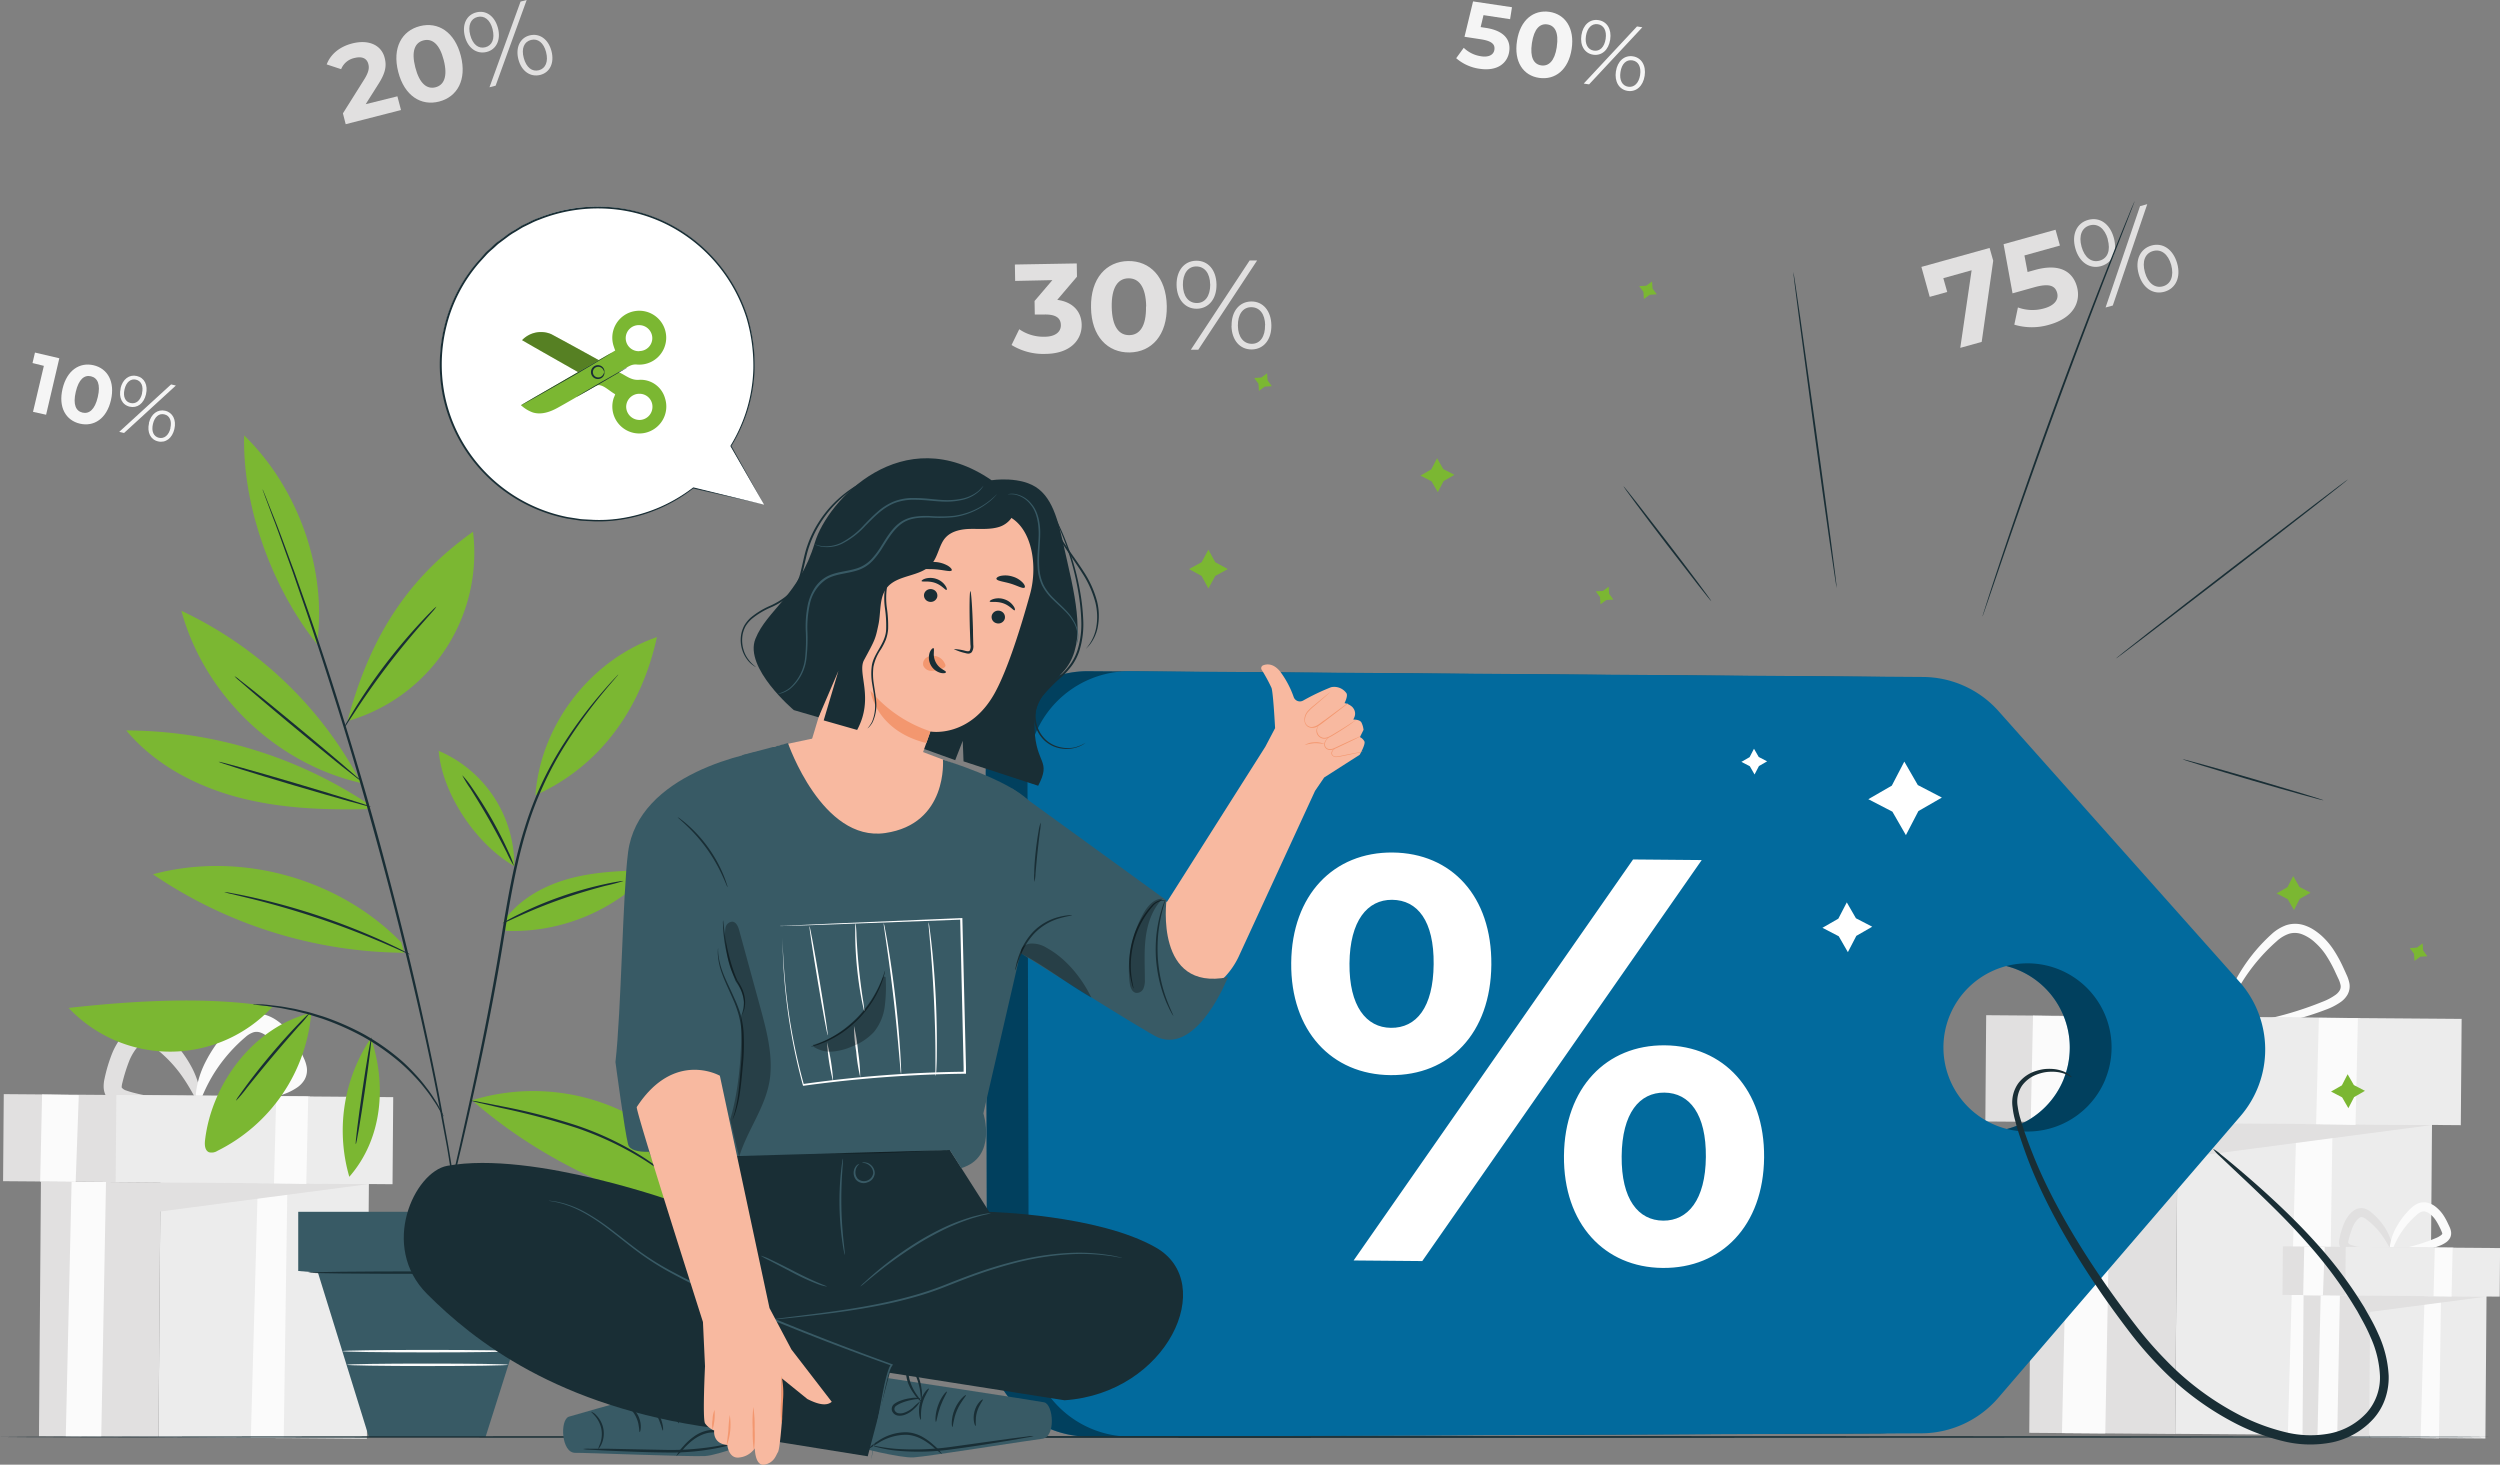 <svg xmlns="http://www.w3.org/2000/svg" viewBox="0 0 692.01 405.43"><rect x="0" y="0" width="692.01" height="405.43" fill="#808080" stroke="none"/><defs><style>.cls-1{fill:#e1e0e0;}.cls-2{fill:#ececec;}.cls-3{fill:#fbfbfb;}.cls-4{fill:#f5f5f5;}.cls-5{fill:#7bb732;}.cls-6{fill:#192e35;}.cls-7{fill:#385a65;}.cls-8{fill:#026a9d;}.cls-9{opacity:0.4;}.cls-10{fill:#fff;}.cls-11{fill:#f8b9a0;}.cls-12{fill:#f3976f;}.cls-13{opacity:0.3;}</style></defs><title>discounts</title><g id="Capa_2" data-name="Capa 2"><g id="Background_Complete" data-name="Background Complete"><path class="cls-1" d="M550.73,68.63l1,3.54-3.19,22.47-5.93,1.65,3.14-21.48L537.92,77,539,80.82l-4.85,1.35-2.3-8.29Z"/><path class="cls-1" d="M574.9,79.33c1.16,4.17-.9,8.66-7.63,10.54a16.91,16.91,0,0,1-9.7,0l1-4.77a11.73,11.73,0,0,0,7.29.25c2.73-.75,4.09-2.37,3.56-4.29s-2.07-2.73-6.34-1.54l-6,1.68-2.48-13.61,14.38-4,1.22,4.38-9.83,2.74.87,4.58,1.92-.53C570.1,72.79,573.73,75.15,574.9,79.33Z"/><path class="cls-1" d="M574.46,68.75c-1.07-3.84.37-7,3.54-7.88s6,1,7.1,4.92-.41,7-3.54,7.88S575.52,72.59,574.46,68.75Zm9-2.5c-.86-3.06-2.81-4.48-5-3.87s-3.12,2.87-2.28,5.9,2.77,4.49,5,3.87S584.27,69.32,583.42,66.25Zm8.91-9.18,2-.56-9.54,28.06-2,.55ZM592,75.84c-1.07-3.84.4-7,3.54-7.88s6,1.08,7.1,4.92-.38,7-3.54,7.88S593.06,79.68,592,75.84Zm9-2.49c-.84-3-2.77-4.49-5-3.87s-3.13,2.83-2.28,5.9,2.81,4.48,5,3.87S601.8,76.38,601,73.35Z"/><rect class="cls-2" x="602.43" y="308.33" width="70.41" height="88.88" transform="translate(1272.5 710.5) rotate(-179.55)"/><polygon class="cls-3" points="645.66 311.2 644.4 397.26 633.28 397.17 635.66 311.13 645.66 311.2"/><polygon class="cls-1" points="562.36 310.55 602.76 310.87 673.16 311.42 602.68 320.69 602.09 396.93 561.71 396.61 562.36 310.55"/><polygon class="cls-3" points="584.35 310.73 582.75 396.78 570.76 396.68 572.72 310.63 584.35 310.73"/><path class="cls-1" d="M616.32,284.54c0,.17-1.19.39-3.35.6a88.14,88.14,0,0,1-9.24.41,52.05,52.05,0,0,1-13.78-1.8,10.45,10.45,0,0,1-2-.9,5.71,5.71,0,0,1-1.84-1.74,4.9,4.9,0,0,1-.74-2.58,10.15,10.15,0,0,1,.3-2.36,53.68,53.68,0,0,1,2.61-8.46,21.49,21.49,0,0,1,2.28-4,12.9,12.9,0,0,1,3.35-3.32,7.3,7.3,0,0,1,2.33-1,5.92,5.92,0,0,1,2.55.05,10.15,10.15,0,0,1,3.89,2.13A40.37,40.37,0,0,1,611.84,272a33.48,33.48,0,0,1,3.71,8.57c.55,2.14.62,3.37.46,3.4-.44.14-1.43-4.67-5.72-11a42.36,42.36,0,0,0-9.1-9.56,8.14,8.14,0,0,0-3-1.6,3.8,3.8,0,0,0-3,.64,10.63,10.63,0,0,0-2.62,2.68,20,20,0,0,0-2,3.58,53.84,53.84,0,0,0-2.52,8,4,4,0,0,0,.07,3,4.84,4.84,0,0,0,2.53,1.69,31,31,0,0,0,3.47.92c1.16.27,2.29.46,3.4.64,2.21.34,4.3.54,6.21.67,3.83.27,7,.32,9.13.42S616.31,284.35,616.32,284.54Z"/><path class="cls-3" d="M614.86,285.18c0-.18,1.28-.56,3.66-1.1s5.82-1.24,10-2.26a94.25,94.25,0,0,0,14.38-4.54,15.7,15.7,0,0,0,3.61-1.92,4,4,0,0,0,1.16-1.28,2.14,2.14,0,0,0,.2-1.45,7.77,7.77,0,0,0-.69-1.9c-.33-.72-.67-1.43-1-2.16a36.42,36.42,0,0,0-2.31-4.14,17.92,17.92,0,0,0-3-3.49,11.3,11.3,0,0,0-3.58-2.3,5.59,5.59,0,0,0-3.71-.16,9.61,9.61,0,0,0-3.32,2,50.76,50.76,0,0,0-9.64,11.35,42.93,42.93,0,0,0-4.27,9.15c-.75,2.28-1,3.6-1.26,3.57s-.19-1.4.28-3.83a34.82,34.82,0,0,1,3.66-9.81,47.71,47.71,0,0,1,9.64-12.23,12,12,0,0,1,4.15-2.58,8.12,8.12,0,0,1,5.33.13,11.59,11.59,0,0,1,2.39,1.19,18.17,18.17,0,0,1,2.06,1.58,20.29,20.29,0,0,1,3.4,4,36.23,36.23,0,0,1,2.46,4.45c.34.74.69,1.47,1,2.2a10.39,10.39,0,0,1,.87,2.56,4.75,4.75,0,0,1-.5,3.06,6.32,6.32,0,0,1-1.88,2.07,17.67,17.67,0,0,1-4.2,2.16,81.07,81.07,0,0,1-14.9,4.12c-4.31.8-7.82,1.22-10.25,1.46S614.89,285.36,614.86,285.18Z"/><rect class="cls-1" x="549.66" y="281.44" width="103.5" height="29.42" transform="translate(1200.48 596.99) rotate(-179.55)"/><rect class="cls-2" x="587.71" y="281.7" width="93.55" height="29.42" transform="translate(1266.64 597.76) rotate(-179.55)"/><polygon class="cls-3" points="652.68 281.84 652.02 311.39 641.11 311.17 641.87 281.76 652.68 281.84"/><polygon class="cls-3" points="575.16 281.38 574.1 310.67 562.11 310.57 562.75 281.14 575.16 281.38"/><rect class="cls-2" x="655.94" y="357.5" width="32.16" height="40.6" transform="translate(1341.08 760.83) rotate(-179.55)"/><polygon class="cls-3" points="675.69 358.81 675.12 398.12 670.04 398.08 671.13 358.77 675.69 358.81"/><polygon class="cls-1" points="637.64 358.51 656.09 358.66 688.25 358.91 656.06 363.14 655.79 397.97 637.34 397.82 637.64 358.51"/><polygon class="cls-3" points="647.69 358.59 646.95 397.9 641.48 397.86 642.37 358.55 647.69 358.59"/><path class="cls-1" d="M662.29,346.63c0,.33-2.15.83-5.77,1a22.42,22.42,0,0,1-6.49-.7,3.86,3.86,0,0,1-2.12-1.47,2.84,2.84,0,0,1-.45-1.52,5,5,0,0,1,.15-1.25,23.61,23.61,0,0,1,1.21-4,10.48,10.48,0,0,1,1.12-2,6.64,6.64,0,0,1,1.73-1.69,3.6,3.6,0,0,1,2.76-.49,5.27,5.27,0,0,1,2,1.12,17.62,17.62,0,0,1,4.21,5c1.81,3.3,1.79,5.7,1.49,5.74s-1-2-3-4.74a20,20,0,0,0-4.15-4.13,2.87,2.87,0,0,0-1.1-.58,1,1,0,0,0-.83.22,4.23,4.23,0,0,0-1,1.05,9,9,0,0,0-.83,1.5,25.61,25.61,0,0,0-1.12,3.54c-.15.55-.12.8-.07.86a1.52,1.52,0,0,0,.79.52,21.18,21.18,0,0,0,3,.74c1,.18,1.92.3,2.78.39C660.05,346.09,662.28,346.24,662.29,346.63Z"/><path class="cls-3" d="M661.62,346.92c-.06-.37,2.35-1,6.15-2a48.58,48.58,0,0,0,6.43-2.19,6.38,6.38,0,0,0,1.48-.81,1.1,1.1,0,0,0,.33-.37.32.32,0,0,0,0-.23,12.66,12.66,0,0,0-.73-1.66,16.42,16.42,0,0,0-1-1.8,7.79,7.79,0,0,0-1.23-1.47,4.62,4.62,0,0,0-1.4-.92,1.91,1.91,0,0,0-1.26-.08,3.66,3.66,0,0,0-1.29.77,24.07,24.07,0,0,0-4.4,4.94c-2.11,3.18-2.55,5.63-3,5.56-.17,0-.28-.67-.15-1.82a14.56,14.56,0,0,1,1.51-4.66,21.43,21.43,0,0,1,4.41-5.83,6,6,0,0,1,2.12-1.33,4.41,4.41,0,0,1,2.87.05,6.22,6.22,0,0,1,1.24.61,7.82,7.82,0,0,1,1,.79,10,10,0,0,1,1.67,1.95,16.61,16.61,0,0,1,1.17,2.12l.47,1a5,5,0,0,1,.44,1.35,2.83,2.83,0,0,1-.3,1.83,3.55,3.55,0,0,1-1.06,1.16,8.29,8.29,0,0,1-2.08,1.05,34.27,34.27,0,0,1-7,1.77C664.15,347.28,661.68,347.26,661.62,346.92Z"/><rect class="cls-1" x="631.84" y="345.22" width="47.27" height="13.44" transform="translate(1308.18 708.98) rotate(-179.55)"/><rect class="cls-2" x="649.22" y="345.33" width="42.73" height="13.44" transform="translate(1338.41 709.33) rotate(-179.55)"/><polygon class="cls-3" points="678.9 345.4 678.6 358.9 673.61 358.79 673.96 345.36 678.9 345.4"/><polygon class="cls-3" points="643.49 345.19 643 358.57 637.53 358.52 637.82 345.08 643.49 345.19"/><rect class="cls-2" x="44.16" y="325.22" width="57.68" height="72.81" transform="translate(143.16 723.81) rotate(-179.55)"/><polygon class="cls-3" points="79.56 327.58 78.54 398.07 69.43 398 71.38 327.51 79.56 327.58"/><polygon class="cls-1" points="11.33 327.04 44.42 327.3 102.1 327.75 44.36 335.35 43.87 397.8 10.79 397.54 11.33 327.04"/><polygon class="cls-3" points="29.34 327.19 28.03 397.68 18.21 397.6 19.82 327.11 29.34 327.19"/><path class="cls-1" d="M55.53,305.73c0,.36-1,.74-2.73,1.1a48.27,48.27,0,0,1-7.62.82,45.61,45.61,0,0,1-5.39-.13c-1-.09-2-.2-3-.37a25,25,0,0,1-3.3-.73,8.89,8.89,0,0,1-1.95-.85,5.81,5.81,0,0,1-2-1.87,5.44,5.44,0,0,1-.85-2.87,9.47,9.47,0,0,1,.26-2.3,42.92,42.92,0,0,1,2.19-7.2,19.79,19.79,0,0,1,2-3.6,17.28,17.28,0,0,1,1.37-1.62,10.64,10.64,0,0,1,1.81-1.47,7.21,7.21,0,0,1,2.41-1,6.43,6.43,0,0,1,2.73.06,9.53,9.53,0,0,1,3.73,2.06,32.14,32.14,0,0,1,7.56,9.09,23.93,23.93,0,0,1,2.69,7.42c.29,1.85.14,2.9-.19,3-.77.19-2-3.59-5.6-8.4a36.29,36.29,0,0,0-7.42-7.31,5.13,5.13,0,0,0-1.89-1,1.68,1.68,0,0,0-1.28.36,5.5,5.5,0,0,0-.84.74,12.64,12.64,0,0,0-.88,1.09,15.43,15.43,0,0,0-1.46,2.64,46.31,46.31,0,0,0-2,6.3,5.62,5.62,0,0,0-.19,1.05,1.11,1.11,0,0,0,0,.3,2.56,2.56,0,0,0,1.29.83,26.25,26.25,0,0,0,2.65.77c.91.23,1.81.41,2.68.58,1.76.33,3.43.55,5,.73,3.08.35,5.64.56,7.42.83S55.52,305.37,55.53,305.73Z"/><path class="cls-3" d="M54.34,306.26c-.13-.75,4.2-1.95,11-3.82a87.79,87.79,0,0,0,11.47-4,11.53,11.53,0,0,0,2.6-1.42,1.93,1.93,0,0,0,.53-.58c0-.1,0,0,0-.25a6,6,0,0,0-.46-1.17l-.83-1.73a28.1,28.1,0,0,0-1.79-3.21,12.78,12.78,0,0,0-2.16-2.57,11.34,11.34,0,0,0-1.24-1,5.65,5.65,0,0,0-1.18-.63,3.23,3.23,0,0,0-2.08-.15,6.31,6.31,0,0,0-2.24,1.32,43.73,43.73,0,0,0-7.88,8.77c-3.82,5.64-4.68,10-5.47,9.88-.34-.05-.57-1.21-.36-3.29A25.56,25.56,0,0,1,56.86,294a37.89,37.89,0,0,1,7.91-10.54A10.88,10.88,0,0,1,68.66,281a8.15,8.15,0,0,1,5.32.09,11.16,11.16,0,0,1,2.27,1.12,16.33,16.33,0,0,1,1.88,1.43,17.66,17.66,0,0,1,3,3.56,30,30,0,0,1,2.12,3.83l.84,1.84a9.73,9.73,0,0,1,.81,2.48,5.34,5.34,0,0,1-.57,3.45,6.8,6.8,0,0,1-2,2.17,15.7,15.7,0,0,1-3.8,1.91,61.78,61.78,0,0,1-12.51,3.13,65.59,65.59,0,0,1-8.53.72C55.54,306.78,54.4,306.61,54.34,306.26Z"/><rect class="cls-1" x="0.92" y="303.2" width="84.78" height="24.1" transform="translate(84.17 630.82) rotate(-179.55)"/><rect class="cls-2" x="32.1" y="303.41" width="76.64" height="24.1" transform="translate(138.37 631.45) rotate(-179.55)"/><polygon class="cls-3" points="85.32 303.52 84.78 327.73 75.84 327.55 76.46 303.45 85.32 303.52"/><polygon class="cls-3" points="21.81 303.15 20.95 327.14 11.12 327.06 11.65 302.95 21.81 303.15"/><path class="cls-1" d="M110,26.66l1,3.8L95.69,34.38l-.77-3L100.81,22c1.35-2.16,1.41-3.28,1.15-4.26-.4-1.59-1.74-2.23-3.87-1.68a5.07,5.07,0,0,0-3.66,3.09l-4-1.32c1-2.67,3.42-4.87,7.05-5.8,4.5-1.16,8.09.38,9,4,.5,2,.41,3.89-1.74,7.24l-3.52,5.57Z"/><path class="cls-1" d="M110.23,19.89c-1.71-6.66,1-11.39,6-12.66s9.62,1.56,11.33,8.22-1,11.37-6,12.66S111.94,26.55,110.23,19.89Zm12.6-3.24c-1.17-4.58-3.28-6.07-5.61-5.47s-3.44,2.91-2.26,7.49,3.28,6.08,5.59,5.49S124,21.24,122.83,16.65Z"/><path class="cls-1" d="M128.68,10.08c-.84-3.29.44-5.95,3.15-6.65s5.11,1,6,4.31-.47,6-3.15,6.65S129.52,13.37,128.68,10.08Zm7.67-2c-.67-2.62-2.31-3.86-4.19-3.38s-2.7,2.38-2,5,2.29,3.87,4.19,3.38S137,10.73,136.35,8.11ZM144.09.44l1.7-.44-8.6,23.72-1.7.44Zm-.6,16c-.84-3.29.47-6,3.15-6.65s5.12,1,6,4.31-.43,6-3.14,6.65S144.34,19.71,143.49,16.42Zm7.67-2c-.66-2.6-2.28-3.87-4.18-3.38s-2.72,2.35-2,5,2.32,3.86,4.19,3.38S151.83,17,151.16,14.45Z"/><path class="cls-1" d="M299.41,89.89c.07,4.12-3.05,8-10,8.07A16.8,16.8,0,0,1,280,95.5l2.13-4.37a11.79,11.79,0,0,0,7,2.08c2.83,0,4.55-1.23,4.52-3.22s-1.41-3-4.63-2.93l-2.59,0-.06-3.74,4.93-5.78L281,77.76l-.08-4.54,17.13-.3.06,3.67L292.65,83C297.06,83.6,299.35,86.29,299.41,89.89Z"/><path class="cls-1" d="M302,85.09c-.14-8.07,4.25-12.73,10.26-12.83s10.57,4.39,10.71,12.47-4.22,12.73-10.27,12.83S302.08,93.16,302,85.09Zm15.27-.26c-.1-5.56-2.09-7.83-4.92-7.79s-4.72,2.39-4.62,7.95,2.09,7.83,4.89,7.78S317.32,90.38,317.22,84.83Z"/><path class="cls-1" d="M325.68,78.91c-.07-4,2.13-6.68,5.41-6.74s5.57,2.53,5.64,6.55-2.16,6.68-5.41,6.74S325.75,82.9,325.68,78.91Zm9.3-.16c-.05-3.18-1.59-5-3.86-5s-3.74,2-3.69,5.13,1.56,5,3.86,5S335,81.93,335,78.75Zm10.93-6.66,2.07,0L331.69,96.81l-2.06,0Zm-5,18.1c-.07-4,2.15-6.68,5.4-6.74S351.85,86,351.92,90s-2.12,6.68-5.41,6.73S340.94,94.17,340.88,90.19Zm9.29-.16c-.05-3.15-1.55-5-3.86-5s-3.74,2-3.69,5.14,1.59,5,3.87,5S350.23,93.17,350.17,90Z"/><path class="cls-4" d="M417.75,14.3c-.48,3.13-3.19,5.5-8.23,4.73a12.42,12.42,0,0,1-6.44-2.92l2.09-2.88A8.64,8.64,0,0,0,410,15.58c2,.32,3.43-.35,3.65-1.79s-.56-2.43-3.76-2.92l-4.51-.69L407.75.39,418.52,2,418,5.31l-7.36-1.12-.79,3.31,1.43.22C416.52,8.51,418.23,11.17,417.75,14.3Z"/><path class="cls-4" d="M419.92,11.28c.89-5.82,4.62-8.63,8.95-8s7.06,4.46,6.17,10.28-4.6,8.63-9,8S419,17.1,419.92,11.28Zm11,1.68c.61-4-.54-5.89-2.59-6.2s-3.68,1.14-4.29,5.15.55,5.89,2.56,6.19S430.32,17,430.93,13Z"/><path class="cls-4" d="M437.74,9.75c.44-2.88,2.35-4.55,4.72-4.18s3.69,2.49,3.25,5.39-2.37,4.54-4.72,4.18S437.3,12.62,437.74,9.75Zm15.39-2.43,1.48.23-14.74,15.8-1.49-.22Zm-8.68,3.45c.35-2.29-.53-3.82-2.17-4.07s-2.93,1-3.28,3.24.5,3.81,2.17,4.07S444.1,13.06,444.45,10.77Zm2.84,9c.43-2.88,2.37-4.54,4.71-4.18s3.69,2.52,3.25,5.39-2.34,4.54-4.71,4.18S446.85,22.59,447.29,19.72Zm6.7,1c.35-2.27-.5-3.82-2.16-4.07s-2.93.94-3.28,3.24.52,3.82,2.16,4.07S453.64,23,454,20.74Z"/><path class="cls-4" d="M16.42,99.17,12.76,114.8,9.14,114l3-12.73L9,100.49l.68-2.9Z"/><path class="cls-4" d="M17.31,107.62c1.21-5.16,4.75-7.41,8.59-6.52s6,4.5,4.81,9.66-4.73,7.42-8.6,6.51S16.1,112.78,17.31,107.62Zm9.76,2.28c.83-3.55-.08-5.31-1.89-5.74s-3.38.77-4.21,4.32.07,5.31,1.86,5.73S26.24,113.46,27.07,109.9Z"/><path class="cls-4" d="M47.36,106.41l1.32.31L34.34,119.85,33,119.54Zm-14,1.09c.59-2.55,2.42-3.91,4.52-3.42s3.13,2.5,2.53,5.07-2.44,3.91-4.52,3.42S32.8,110.05,33.4,107.5Zm5.94,1.39c.47-2-.21-3.46-1.66-3.8s-2.7.66-3.17,2.67.18,3.46,1.66,3.8S38.86,110.92,39.34,108.89Zm1.91,8.22c.6-2.54,2.45-3.9,4.52-3.41s3.13,2.52,2.54,5.06-2.42,3.91-4.52,3.42S40.66,119.66,41.25,117.11Zm5.94,1.39c.47-2-.18-3.45-1.65-3.8s-2.7.64-3.17,2.67.2,3.47,1.65,3.81S46.72,120.51,47.19,118.5Z"/></g><g id="Plant"><path class="cls-5" d="M111.07,260.85C93.66,243,66.39,235.55,42.33,242a125.25,125.25,0,0,0,69.55,21.73"/><path class="cls-5" d="M87.75,178.28c2.87-20.25-5-43-20.17-57.77-.5,20.08,8,42.67,20.17,57.77"/><path class="cls-5" d="M99.88,216.55a108.21,108.21,0,0,0-49.67-47.48c6.33,23.33,26.28,42.41,49.86,47.69"/><path class="cls-5" d="M102.39,223.93c-12.23.34-24.61-.09-36.45-3.22s-23.16-9.15-31-18.52a121.83,121.83,0,0,1,67.3,20.55"/><path class="cls-5" d="M96.18,199.61c6.21-23.27,16.46-39.37,34.75-52.42a48.4,48.4,0,0,1-34.75,52.42"/><path class="cls-5" d="M142.36,239.75a34.44,34.44,0,0,0-20.93-31.91c1,12,10.46,25.92,20.93,31.91"/><path class="cls-5" d="M148.21,220.13c1.39-19.45,15.21-37.43,33.63-43.79-4.22,19.45-15.47,35.64-33.63,43.79"/><path class="cls-5" d="M139.4,255c4.32-6.17,11.36-10,18.64-11.91s14.9-2.08,22.43-2.24A52.43,52.43,0,0,1,140,257.67"/><path class="cls-5" d="M130.66,304.56a57.46,57.46,0,0,1,70.15,33.24c-25.49-4.84-50.63-16.16-70.15-33.24"/><path class="cls-5" d="M102.69,287.32c4.23,12.52,3.42,27.64-6,38.42a45.89,45.89,0,0,1,6-38.42"/><path class="cls-5" d="M86.16,280.37a47.08,47.08,0,0,1-26,38.2,2.93,2.93,0,0,1-2.3.38c-1.14-.47-1.25-2-1.11-3.27,1.85-16,13.72-31.53,29.41-35.31"/><path class="cls-5" d="M75.36,278.75A38.59,38.59,0,0,1,19,279c17.93-2,38.61-3.27,56.39-.28"/><path class="cls-6" d="M72.68,135.44a2.72,2.72,0,0,0,.16.53c.14.37.32.87.55,1.52l2.16,5.8c1,2.51,2.08,5.61,3.37,9.2L81,158.25c.7,2.05,1.45,4.21,2.23,6.48,3.18,9.08,6.71,20,10.51,32.1s7.67,25.57,11.53,39.73,7.19,27.74,10.06,40.12,5.2,23.6,6.94,33.06c.44,2.36.87,4.61,1.27,6.74s.7,4.15,1,6c.65,3.77,1.21,7,1.58,9.67s.72,4.69.94,6.12c.11.68.2,1.2.26,1.59a3.36,3.36,0,0,0,.11.54,2.21,2.21,0,0,0,0-.54c0-.4-.11-.93-.19-1.6-.19-1.44-.47-3.51-.82-6.15s-.85-5.92-1.46-9.69c-.3-1.89-.63-3.9-1-6l-1.23-6.76c-1.67-9.47-4-20.69-6.79-33.11s-6.21-26-10-40.16-7.81-27.58-11.58-39.73-7.42-23-10.66-32.08q-1.2-3.39-2.28-6.47c-.76-2-1.47-3.95-2.13-5.74-1.32-3.58-2.47-6.67-3.48-9.17s-1.75-4.4-2.28-5.76l-.61-1.49A3.92,3.92,0,0,0,72.68,135.44Z"/><path class="cls-6" d="M171.14,186.72a1.92,1.92,0,0,0-.31.29l-.85.9c-.75.8-1.84,2-3.19,3.57a123.93,123.93,0,0,0-10.56,14.07,94.28,94.28,0,0,0-11,23.61c-3,9.4-4.79,20.08-6.62,31.25-3.65,22.35-8.12,42.37-11.36,56.85-1.63,7.2-3,13.05-3.88,17.14-.44,2-.78,3.55-1,4.66-.11.51-.19.91-.25,1.22a2,2,0,0,0-.07.42s.06-.13.14-.4l.31-1.2c.28-1.11.67-2.66,1.16-4.64,1-4.08,2.38-9.91,4.1-17.09,3.36-14.46,7.91-34.48,11.56-56.85,1.82-11.17,3.63-21.82,6.54-31.17a95.85,95.85,0,0,1,10.84-23.54A135,135,0,0,1,167,191.65c1.32-1.6,2.37-2.82,3.09-3.65l.8-.94A2,2,0,0,0,171.14,186.72Z"/><path class="cls-6" d="M70,278a1.9,1.9,0,0,0,.64.12l1.86.21,1.34.13,1.59.24c1.13.17,2.43.33,3.84.65l2.23.44,2.38.6c1.66.38,3.38,1,5.2,1.54a75.77,75.77,0,0,1,11.35,5A63.7,63.7,0,0,1,110.62,294a52.42,52.42,0,0,1,3.91,3.75,41.2,41.2,0,0,1,3.09,3.56,37.8,37.8,0,0,1,2.28,3.15,25.12,25.12,0,0,1,1.57,2.49c.38.65.69,1.18,1,1.61a2.51,2.51,0,0,0,.37.54s-.06-.22-.25-.6-.5-1-.84-1.68a20.06,20.06,0,0,0-1.48-2.57A33.87,33.87,0,0,0,118,301a40.59,40.59,0,0,0-3.06-3.65,49.1,49.1,0,0,0-3.9-3.84,62.55,62.55,0,0,0-10.26-7.19,72.59,72.59,0,0,0-11.49-5c-1.84-.54-3.58-1.13-5.26-1.49l-2.41-.57-2.25-.4c-1.43-.28-2.74-.42-3.89-.55l-1.6-.19L72.53,278,70.66,278A2.3,2.3,0,0,0,70,278Z"/><path class="cls-6" d="M64.9,187.15a9.09,9.09,0,0,0,1.29,1.24l3.69,3.2c3.14,2.68,7.5,6.35,12.34,10.36s9.26,7.63,12.47,10.21l3.83,3a8.92,8.92,0,0,0,1.46,1A9.09,9.09,0,0,0,98.69,215L95,211.79c-3.14-2.68-7.5-6.35-12.34-10.36s-9.25-7.62-12.46-10.21l-3.83-3A8.46,8.46,0,0,0,64.9,187.15Z"/><path class="cls-6" d="M60.5,210.86c-.06.18,9.35,3.12,21,6.57s21.16,6.09,21.21,5.91-9.35-3.12-21-6.57S60.55,210.68,60.5,210.86Z"/><path class="cls-6" d="M95.25,201.42a7.74,7.74,0,0,0,1-1.35l2.48-3.78c2.11-3.19,5.1-7.53,8.63-12.15s6.94-8.65,9.45-11.53l3-3.4a8.62,8.62,0,0,0,1-1.3,8,8,0,0,0-1.24,1.12c-.76.74-1.84,1.86-3.14,3.26-2.61,2.8-6.09,6.79-9.64,11.43s-6.48,9.05-8.49,12.31c-1,1.63-1.78,3-2.3,3.9A8.52,8.52,0,0,0,95.25,201.42Z"/><path class="cls-6" d="M127.94,214.58a30.71,30.71,0,0,0,2.21,3.63c1.4,2.21,3.31,5.29,5.29,8.76s3.64,6.68,4.82,9a31,31,0,0,0,2,3.75,22.93,22.93,0,0,0-1.55-4c-1.08-2.4-2.68-5.66-4.67-9.15s-4-6.54-5.48-8.69A23.24,23.24,0,0,0,127.94,214.58Z"/><path class="cls-6" d="M139.12,255.6c0,.09,1.84-.78,4.78-2.11s7-3.05,11.68-4.67,8.93-2.83,12-3.63a51.81,51.81,0,0,0,5.05-1.34,6.06,6.06,0,0,0-1.4.15c-.89.13-2.18.38-3.76.72a104.58,104.58,0,0,0-12.16,3.45,101.05,101.05,0,0,0-11.66,4.89c-1.45.71-2.61,1.33-3.39,1.78A5.68,5.68,0,0,0,139.12,255.6Z"/><path class="cls-6" d="M130.32,304.64a2.1,2.1,0,0,0,.58.2l1.69.43,6.26,1.44a206.68,206.68,0,0,1,20.45,5.4,90.39,90.39,0,0,1,19.07,9c2.28,1.45,4.06,2.73,5.26,3.66a18.9,18.9,0,0,0,1.89,1.4s-.13-.17-.42-.45-.72-.68-1.31-1.16a56.06,56.06,0,0,0-5.15-3.86,83.93,83.93,0,0,0-19.12-9.2A170.9,170.9,0,0,0,139,306.24l-6.3-1.23A15.23,15.23,0,0,0,130.32,304.64Z"/><path class="cls-6" d="M98.48,316.73c.19,0,1.31-6.58,2.5-14.75s2-14.82,1.83-14.84-1.31,6.57-2.51,14.74S98.29,316.7,98.48,316.73Z"/><path class="cls-6" d="M65.33,304.69a33.84,33.84,0,0,0,3-3.55c1.79-2.23,4.27-5.3,7.08-8.64s5.41-6.31,7.29-8.46a32.25,32.25,0,0,0,3-3.56,4.66,4.66,0,0,0-1,.82c-.58.55-1.39,1.38-2.38,2.41-2,2.07-4.65,5-7.47,8.35s-5.24,6.48-6.93,8.79c-.85,1.15-1.52,2.1-2,2.77A4.15,4.15,0,0,0,65.33,304.69Z"/><polygon class="cls-7" points="153.05 335.43 153.05 351.81 148.96 351.81 134.4 397.76 102.11 397.76 88.01 352.27 82.55 351.81 82.55 335.43 153.05 335.43"/><path class="cls-6" d="M85.28,352.27c0,.19,14.26.34,31.84.34s31.84-.15,31.84-.34-14.26-.35-31.84-.35S85.28,352.08,85.28,352.27Z"/><path class="cls-6" d="M62.06,246.91a11.65,11.65,0,0,0,2.07.56l5.67,1.37c4.77,1.18,11.33,3,18.44,5.37s13.43,4.93,18,6.87l5.34,2.34a13.94,13.94,0,0,0,2,.8,13.51,13.51,0,0,0-1.87-1c-1.23-.64-3-1.51-5.26-2.54a186.69,186.69,0,0,0-36.48-12.27c-2.41-.54-4.37-.93-5.73-1.16A15,15,0,0,0,62.06,246.91Z"/><path class="cls-3" d="M96,377.78c0,.19,10,.35,22.34.35s22.33-.16,22.33-.35-10-.34-22.33-.34S96,377.59,96,377.78Z"/><path class="cls-3" d="M94.74,374c0,.19,10.6.35,23.67.35s23.68-.16,23.68-.35-10.6-.34-23.68-.34S94.74,373.8,94.74,374Z"/></g><g id="Label"><path class="cls-8" d="M608.32,271.74l-66.67-74.89a28.21,28.21,0,0,0-20.88-9.46l-219.48-1.6a28.24,28.24,0,0,0-28.44,28.29l.37,155.43a28.24,28.24,0,0,0,28.35,28.16l218.72-.92a28.26,28.26,0,0,0,21.29-9.83l67.06-78A28.23,28.23,0,0,0,608.32,271.74Zm-37.09,27a23.28,23.28,0,1,1-12.81-30.33A23.29,23.29,0,0,1,571.23,298.7Z"/><g class="cls-9"><path d="M608.32,271.74l-66.67-74.89a28.21,28.21,0,0,0-20.88-9.46l-219.48-1.6a28.24,28.24,0,0,0-28.44,28.29l.37,155.43a28.24,28.24,0,0,0,28.35,28.16l218.72-.92a28.26,28.26,0,0,0,21.29-9.83l67.06-78A28.23,28.23,0,0,0,608.32,271.74Zm-37.09,27a23.28,23.28,0,1,1-12.81-30.33A23.29,23.29,0,0,1,571.23,298.7Z"/></g><path class="cls-8" d="M619.87,271.74l-66.66-74.89a28.22,28.22,0,0,0-20.88-9.46l-219.49-1.6a28.22,28.22,0,0,0-28.43,28.29l.37,155.43a28.22,28.22,0,0,0,28.34,28.16l218.72-.92a28.23,28.23,0,0,0,21.29-9.83l67.06-78A28.23,28.23,0,0,0,619.87,271.74Zm-37.09,27A23.28,23.28,0,1,1,570,268.37,23.28,23.28,0,0,1,582.78,298.7Z"/><path class="cls-10" d="M357.41,266.53c.18-18.84,11.78-30.7,28.07-30.55s27.5,12.07,27.33,31.07-11.62,30.7-27.91,30.55S357.24,285.37,357.41,266.53Zm39.43.37c.12-12-4.46-17.76-11.49-17.83-6.86-.06-11.7,5.8-11.81,17.61s4.62,17.77,11.48,17.83C392.05,284.58,396.73,278.87,396.84,266.9Zm55.2-29,19,.17-77.35,111-19-.17Zm-19.13,82c.18-18.84,11.78-30.7,27.91-30.55,16.28.15,27.67,12.23,27.49,31.07s-11.78,30.7-28.07,30.55C444.12,350.84,432.74,338.76,432.91,319.92Zm39.28.37c.11-11.82-4.47-17.77-11.49-17.83-6.87-.06-11.71,5.64-11.82,17.61s4.62,17.77,11.49,17.83S472.08,332.1,472.19,320.29Z"/><path class="cls-6" d="M612.58,318a10.51,10.51,0,0,1,2.18,1.57c1.37,1.09,3.37,2.74,5.9,4.9s5.61,4.85,9.08,8.09,7.33,7,11.34,11.47A115.92,115.92,0,0,1,653,359.57l1.42,2.27c.44.79.89,1.57,1.34,2.37a49.78,49.78,0,0,1,2.54,5,31.14,31.14,0,0,1,2.89,11.53,18,18,0,0,1-.92,6.3A16.3,16.3,0,0,1,657,392.7a21.36,21.36,0,0,1-11.45,6.55,31.13,31.13,0,0,1-13.51-.32,59.38,59.38,0,0,1-12.88-4.74,80.2,80.2,0,0,1-21.51-16,103.48,103.48,0,0,1-8.32-9.67q-3.77-4.94-7.16-9.8c-9-13-16-25.51-20.4-36.69-1.09-2.78-2-5.47-2.87-8.05-.4-1.29-.78-2.55-1.09-3.79a22.8,22.8,0,0,1-.72-3.7,9.12,9.12,0,0,1,1.64-6.71,9.76,9.76,0,0,1,4.74-3.3,13.19,13.19,0,0,1,2.39-.55,13,13,0,0,1,2.14-.05,10,10,0,0,1,3.25.72,6.13,6.13,0,0,1,1.74,1.07c.34.31.5.48.46.51s-.24-.07-.62-.3a8.16,8.16,0,0,0-1.76-.79,10.28,10.28,0,0,0-3.1-.43,11.63,11.63,0,0,0-2,.16,12.45,12.45,0,0,0-2.17.61,8.92,8.92,0,0,0-4.09,3.08,7.89,7.89,0,0,0-1.2,5.8,21.89,21.89,0,0,0,.78,3.47c.34,1.2.74,2.43,1.16,3.69.87,2.51,1.87,5.14,3,7.87,4.54,10.9,11.61,23.21,20.65,36,2.27,3.19,4.66,6.42,7.17,9.66a102.14,102.14,0,0,0,8.17,9.4,78.58,78.58,0,0,0,20.85,15.48,57.18,57.18,0,0,0,12.29,4.54,28.62,28.62,0,0,0,12.4.35,18.88,18.88,0,0,0,10.12-5.69,14.69,14.69,0,0,0,3.68-10.27,28.88,28.88,0,0,0-2.59-10.66,47.45,47.45,0,0,0-2.39-4.85L652.54,363l-1.36-2.23a118.81,118.81,0,0,0-11.48-15.5c-3.87-4.47-7.62-8.32-11-11.63s-6.32-6.11-8.75-8.38l-5.57-5.27A10.21,10.21,0,0,1,612.58,318Z"/><path class="cls-6" d="M508.41,162.76c-.15,0-3-19.55-6.27-43.7s-5.89-43.77-5.74-43.78,2.94,19.54,6.26,43.7S508.55,162.74,508.41,162.76Z"/><path class="cls-6" d="M590.86,55.73a2.78,2.78,0,0,1-.1.3l-.32.88c-.31.79-.74,1.9-1.28,3.32l-4.77,12.22c-4,10.32-9.48,24.61-15.29,40.47s-10.87,30.3-14.48,40.78c-1.79,5.21-3.24,9.44-4.25,12.4l-1.17,3.37c-.13.36-.23.65-.32.87a1.18,1.18,0,0,1-.12.29,1.77,1.77,0,0,1,.07-.31l.27-.88,1.08-3.4c.94-2.95,2.34-7.21,4.09-12.46,3.52-10.51,8.52-25,14.34-40.84s11.33-30.14,15.44-40.43c2.05-5.14,3.73-9.29,4.92-12.15.58-1.41,1-2.51,1.37-3.29l.37-.85A1.3,1.3,0,0,1,590.86,55.73Z"/><path class="cls-6" d="M649.94,132.69c.08.12-14.23,11.33-32,25s-32.21,24.74-32.29,24.63,14.22-11.33,32-25S649.85,132.58,649.94,132.69Z"/><path class="cls-6" d="M473.69,166.41c-.12.09-5.65-7-12.36-15.75s-12.06-16-11.95-16.07,5.65,7,12.36,15.75S473.8,166.32,473.69,166.41Z"/><path class="cls-6" d="M643.18,221.53c0,.14-8.81-2.29-19.59-5.43s-19.48-5.81-19.44-5.94,8.81,2.29,19.59,5.44S643.22,221.4,643.18,221.53Z"/><polygon class="cls-10" points="517.16 221.22 523.66 217.47 527.12 210.81 530.86 217.31 537.52 220.77 531.02 224.51 527.56 231.17 523.82 224.67 517.16 221.22"/><polygon class="cls-10" points="482.02 210.89 484.3 209.58 485.51 207.25 486.82 209.53 489.15 210.74 486.88 212.05 485.67 214.38 484.36 212.1 482.02 210.89"/><polygon class="cls-10" points="504.46 256.82 508.86 254.29 511.2 249.78 513.73 254.18 518.24 256.52 513.84 259.05 511.5 263.56 508.97 259.16 504.46 256.82"/></g><g id="Floor"><path class="cls-6" d="M689,397.76c0,.15-154.25.26-344.47.26S0,397.91,0,397.76s154.21-.26,344.51-.26S689,397.62,689,397.76Z"/></g><g id="Character"><path class="cls-7" d="M200.88,380s-41.76,11.56-43.43,12.15c-2.52.89-2.1,10.1,1.82,10,1.85-.07,32.07,1.13,35.89.89s14.1-4.3,14.1-4.3Z"/><path class="cls-6" d="M183.49,396c-.21,0-.5-2.18-1.84-4.49s-3.09-3.67-3-3.84,2.15,1,3.56,3.5S183.66,396,183.49,396Z"/><path class="cls-6" d="M187.84,394c-.2,0-.63-1.93-1.74-4.12s-2.42-3.7-2.27-3.85,1.74,1.23,2.89,3.54S188,394,187.84,394Z"/><path class="cls-6" d="M191.92,392.9c-.21,0,0-2.1-1-4.41s-2.42-3.75-2.28-3.91,2,1.14,2.93,3.65S192.09,393,191.92,392.9Z"/><path class="cls-6" d="M191.18,387.51a7.58,7.58,0,0,1-.44-3.11,14.37,14.37,0,0,1,.42-3.41,13.9,13.9,0,0,1,.62-1.93,2.26,2.26,0,0,1,.67-1,1.1,1.1,0,0,1,1.43.07,1.83,1.83,0,0,1,.56,1.18,8.4,8.4,0,0,1,.05,1.11,9.49,9.49,0,0,1-.25,2,12.23,12.23,0,0,1-1.29,3.19,8.42,8.42,0,0,1-1.88,2.52c-.09-.07.61-1,1.44-2.75a13.77,13.77,0,0,0,1.1-3.1,9,9,0,0,0,.2-1.91c0-.64,0-1.44-.39-1.75a.41.41,0,0,0-.55-.05,1.84,1.84,0,0,0-.46.73,16.86,16.86,0,0,0-.63,1.85,16.19,16.19,0,0,0-.55,3.26C191.11,386.31,191.3,387.49,191.18,387.51Z"/><path class="cls-6" d="M191.24,387.08a5.75,5.75,0,0,1,2.69-.43,11.9,11.9,0,0,1,3,.36,6.89,6.89,0,0,1,1.71.63,1.76,1.76,0,0,1,.94,1.91A2.09,2.09,0,0,1,198,391a3.85,3.85,0,0,1-1.88,0,7.15,7.15,0,0,1-2.71-1.33,7.44,7.44,0,0,1-1.94-1.91,17.85,17.85,0,0,1,2.22,1.5,7.48,7.48,0,0,0,2.57,1.11,3.21,3.21,0,0,0,1.54,0,1.4,1.4,0,0,0,1-1,1.08,1.08,0,0,0-.62-1.17,7.07,7.07,0,0,0-1.51-.59,14.42,14.42,0,0,0-2.82-.49C192.28,387,191.25,387.19,191.24,387.08Z"/><path class="cls-6" d="M177.07,396.42c-.21,0,0-1.81-.82-3.77s-2.18-3.11-2.05-3.27,1.82.82,2.69,3S177.24,396.49,177.07,396.42Z"/><path class="cls-6" d="M206.21,398.34a7.82,7.82,0,0,1-1.62.76,33.9,33.9,0,0,1-4.64,1.44A66,66,0,0,1,184,402.05c-6.26-.06-11.89-.35-16-.51l-4.84-.26a8.94,8.94,0,0,1-1.78-.19,9.07,9.07,0,0,1,1.78-.08l4.85,0,16,.32a75.17,75.17,0,0,0,15.83-1.3C203.83,399.24,206.16,398.21,206.21,398.34Z"/><path class="cls-6" d="M207.44,399.29c-.05.1-1.2-.57-3.13-1.41a14.54,14.54,0,0,0-7.9-1.32c-3.15.49-5.38,2.6-6.83,4.07a25.4,25.4,0,0,1-2.4,2.46,12,12,0,0,1,2-2.8A16.4,16.4,0,0,1,192,397.7a9.92,9.92,0,0,1,4.31-1.83,13.82,13.82,0,0,1,8.22,1.56A11.14,11.14,0,0,1,207.44,399.29Z"/><path class="cls-6" d="M165.55,401.1a16.06,16.06,0,0,1,.61-1.58,7.94,7.94,0,0,0,.31-3.92,8,8,0,0,0-1.69-3.56c-.66-.79-1.19-1.18-1.13-1.26a3.26,3.26,0,0,1,1.43,1,7.15,7.15,0,0,1,1.45,7.9C166.09,400.66,165.6,401.14,165.55,401.1Z"/><path class="cls-7" d="M244.46,381.27s42.83,6.51,44.57,6.9c2.6.58,3.28,9.78-.63,10.1-1.85.16-31.71,4.93-35.53,5.15s-15.8-2.92-15.8-2.92Z"/><path class="cls-6" d="M263.62,395c.21,0,.23-2.22,1.3-4.67s2.62-4,2.47-4.16-2,1.26-3.12,3.89S263.45,395.06,263.62,395Z"/><path class="cls-6" d="M259.06,393.58c.21,0,.4-2,1.24-4.3s2-4,1.8-4.09-1.59,1.43-2.46,3.86S258.89,393.59,259.06,393.58Z"/><path class="cls-6" d="M254.88,393c.21,0-.2-2.09.44-4.5s2-4,1.8-4.14-1.81,1.35-2.47,4S254.72,393.06,254.88,393Z"/><path class="cls-6" d="M255,387.54a7.26,7.26,0,0,0,.08-3.14,14.42,14.42,0,0,0-.83-3.33,13.1,13.1,0,0,0-.84-1.85,2.37,2.37,0,0,0-.79-.94,1.11,1.11,0,0,0-1.41.24,1.88,1.88,0,0,0-.42,1.24,9.64,9.64,0,0,0,.08,1.1,9.44,9.44,0,0,0,.5,2,12.48,12.48,0,0,0,1.66,3,8.33,8.33,0,0,0,2.16,2.27c.08-.08-.73-1-1.76-2.55a13.51,13.51,0,0,1-1.45-3,9.28,9.28,0,0,1-.43-1.87c-.06-.64-.16-1.44.17-1.79a.41.41,0,0,1,.55-.11,1.8,1.8,0,0,1,.54.67,17.48,17.48,0,0,1,.85,1.75,17.88,17.88,0,0,1,.93,3.18C254.91,386.34,254.86,387.53,255,387.54Z"/><path class="cls-6" d="M254.87,387.12a5.82,5.82,0,0,0-2.72-.11,12.18,12.18,0,0,0-2.9.71,6.56,6.56,0,0,0-1.62.83,1.75,1.75,0,0,0-.71,2,2.08,2.08,0,0,0,1.67,1.3,3.91,3.91,0,0,0,1.86-.23A7.16,7.16,0,0,0,253,390a7,7,0,0,0,1.7-2.13,21.27,21.27,0,0,0-2,1.77,7.43,7.43,0,0,1-2.41,1.4,3.23,3.23,0,0,1-1.54.16,1.43,1.43,0,0,1-1.13-.86,1.08,1.08,0,0,1,.48-1.23,6.4,6.4,0,0,1,1.44-.77,14.63,14.63,0,0,1,2.73-.82C253.83,387.19,254.87,387.24,254.87,387.12Z"/><path class="cls-6" d="M270.05,394.71c.2,0-.22-1.8.37-3.84s1.79-3.35,1.64-3.49-1.71,1-2.32,3.3S269.89,394.8,270.05,394.71Z"/><path class="cls-6" d="M241.34,400.08a8.27,8.27,0,0,0,1.7.57,35.8,35.8,0,0,0,4.78.87,65.94,65.94,0,0,0,16-.39c6.21-.81,11.77-1.77,15.82-2.42l4.77-.83a10.4,10.4,0,0,0,1.74-.39,8.44,8.44,0,0,0-1.78.13l-4.81.61-15.82,2.21a74.56,74.56,0,0,1-15.88.59C243.81,400.69,241.38,400,241.34,400.08Z"/><path class="cls-6" d="M240.23,401.18c.07.08,1.12-.71,2.94-1.78a14.51,14.51,0,0,1,7.69-2.25c3.18.11,5.65,1.94,7.26,3.23a24.57,24.57,0,0,0,2.69,2.15,13.26,13.26,0,0,0-2.37-2.53,16.19,16.19,0,0,0-3.05-2.24,10,10,0,0,0-4.5-1.31,13.77,13.77,0,0,0-8,2.53A10.8,10.8,0,0,0,240.23,401.18Z"/><path class="cls-11" d="M377.69,205.26a2.73,2.73,0,0,0-1.26-1.23l1-2a5.85,5.85,0,0,0-.59-2.06c-.49-.86-2.25-.79-2.25-.79l.27-.57a2.53,2.53,0,0,0-.22-2.52l-.25-.33a4.18,4.18,0,0,0-2.22-1.13s1-1.92.55-2.72a4.14,4.14,0,0,0-4.26-1.69,62.47,62.47,0,0,0-7.75,3.7,1.82,1.82,0,0,1-2.6-.95,26.25,26.25,0,0,0-3.78-7.12c-1.88-2.27-3.65-2.09-4.68-1.69a.85.85,0,0,0-.42,1.23,45,45,0,0,1,2.72,5c.49,1.3,1,11.16,1,11.16l-2.7,5.14L323,249.68s-41.15-27.74-41-28.43l-1.94,31.8,31,20.6a21.84,21.84,0,0,0,32.08-9.44l20.87-45.29,2.53-3.71,9.83-6.29S378,206.09,377.69,205.26Z"/><path class="cls-12" d="M373.16,194.65a1,1,0,0,1-.19.18l-.59.47-2.2,1.71-3.28,2.51c-.63.46-1.25,1-2,1.44a2.91,2.91,0,0,1-2.61.34,2,2,0,0,1-1-1,2.77,2.77,0,0,1-.22-1.32,3.67,3.67,0,0,1,1-2.24,14,14,0,0,1,1.64-1.5l1.48-1.23c.88-.73,1.61-1.33,2.15-1.76l.59-.48.22-.15s-.06.08-.18.19l-.57.51-2.1,1.83-1.46,1.25a14.66,14.66,0,0,0-1.6,1.49,3.57,3.57,0,0,0-1,2.1,1.87,1.87,0,0,0,2.28,2.19,3.42,3.42,0,0,0,1.16-.45c.71-.42,1.34-1,2-1.41l3.31-2.46,2.25-1.65.62-.43A1,1,0,0,1,373.16,194.65Z"/><path class="cls-12" d="M375.35,199.28a3,3,0,0,1-.46.37c-.3.23-.75.56-1.3.95-1.12.78-2.69,1.81-4.48,2.87a13.51,13.51,0,0,1-1.34.73,2.88,2.88,0,0,1-1.43.27,2.25,2.25,0,0,1-1.85-1.49,2.2,2.2,0,0,1,.13-1.62,2,2,0,0,1,.24-.37c.07-.07.11-.11.12-.1s-.13.17-.27.51a2.12,2.12,0,0,0,0,1.52,2.05,2.05,0,0,0,1.7,1.32,2.58,2.58,0,0,0,1.31-.27,12.15,12.15,0,0,0,1.31-.72c1.79-1.05,3.37-2.06,4.51-2.8l1.35-.88A2.32,2.32,0,0,1,375.35,199.28Z"/><path class="cls-12" d="M376.62,203.79a2.2,2.2,0,0,1-.47.28l-1.33.67c-1.13.55-2.7,1.31-4.43,2.12-.44.2-.86.42-1.3.57a2.5,2.5,0,0,1-1.35.11,1.51,1.51,0,0,1-1-.72,1.62,1.62,0,0,1-.15-1.06,2.2,2.2,0,0,1,.78-1.29,1.5,1.5,0,0,1,.46-.31s-.15.13-.39.38a2.21,2.21,0,0,0-.68,1.24,1.5,1.5,0,0,0,.16.94,1.28,1.28,0,0,0,.87.59,2.34,2.34,0,0,0,1.22-.11c.42-.15.84-.36,1.27-.56,1.74-.82,3.32-1.55,4.46-2.06l1.37-.6A2,2,0,0,1,376.62,203.79Z"/><path class="cls-12" d="M377.33,208a9.11,9.11,0,0,1-1.56.41c-1,.22-2.32.51-3.81.81l-1.09.22a4.71,4.71,0,0,1-1.05.13,1.55,1.55,0,0,1-.93-.34,1,1,0,0,1-.36-.79,1.45,1.45,0,0,1,.6-1,.88.88,0,0,1,.4-.18s-.13.08-.34.26a1.38,1.38,0,0,0-.48,1,.79.79,0,0,0,.31.63,1.36,1.36,0,0,0,.81.27,5.24,5.24,0,0,0,1-.14l1.09-.22c1.49-.31,2.84-.57,3.82-.74A11.22,11.22,0,0,1,377.33,208Z"/><path class="cls-12" d="M366.66,206a12.71,12.71,0,0,0-2.79-.28,13.28,13.28,0,0,0-2.76.54,5.24,5.24,0,0,1,2.75-.79A5.14,5.14,0,0,1,366.66,206Z"/><path class="cls-6" d="M219.73,196.56s-13.84-11.68-10.63-19.72,12.08-12,16.45-26.64c3.49-11.69,24.28-34.19,48.92-17.27,0,0,8.34-1.32,13.08,2.48s5.89,11.38,7.9,20.14c3.11,13.49,4.81,23.86-1.2,30.45s-8.2,8.38-7.88,15.88c.42,9.79,4.74,8.48,1,15.62l-20.66-6.75-.22-5.69-2.09,5.36-12-4.33Z"/><path class="cls-6" d="M288.54,147.33c-1.34,3.08-.24,6.65,1,9.76s2.76,6.41,2.11,9.71c-1.14,5.85-8.4,9.11-9.21,15-.43,3.17,1.16,6.39.54,9.52s-3.13,5.32-5.81,6.85-5.67,2.54-8.2,4.32c0,0-5.56,4.56-15.13-3"/><path class="cls-11" d="M249.29,139.69a5.1,5.1,0,0,0-6,3.38h0L223.44,209c-2.57,7.71,7.13,15.94,15.4,18.62h0c8.36,2.71,10-1.26,12.71-8.52,4.43-12.12,6-16.7,6-16.63s11.09,1.91,18-11c3.45-6.43,7-17.69,9.57-27,2.34-8.38.4-20.33-8.07-22.31Z"/><path class="cls-6" d="M278.11,171.32a1.85,1.85,0,0,1-2.31,1.18,1.76,1.76,0,0,1-1.25-2.2,1.85,1.85,0,0,1,2.3-1.19A1.78,1.78,0,0,1,278.11,171.32Z"/><path class="cls-6" d="M280.86,168.93c-.3.16-1.29-1.29-3.18-1.94s-3.6-.19-3.72-.49c-.07-.14.3-.47,1.06-.7a5,5,0,0,1,3.07.11,4.83,4.83,0,0,1,2.43,1.83C281,168.39,281,168.87,280.86,168.93Z"/><path class="cls-6" d="M259.4,165.35a1.86,1.86,0,0,1-2.31,1.18,1.78,1.78,0,0,1-1.26-2.21,1.85,1.85,0,0,1,2.31-1.18A1.78,1.78,0,0,1,259.4,165.35Z"/><path class="cls-6" d="M262,163.29c-.3.15-1.29-1.3-3.18-1.95s-3.6-.19-3.72-.49c-.06-.13.3-.47,1.06-.7a5.13,5.13,0,0,1,3.08.11,4.84,4.84,0,0,1,2.42,1.83C262.12,162.74,262.17,163.22,262,163.29Z"/><path class="cls-6" d="M264,179.66a13.66,13.66,0,0,1,3.26.51c.5.12,1,.18,1.18-.12a2.54,2.54,0,0,0,.18-1.54c-.05-1.32-.1-2.71-.15-4.16-.17-5.91-.1-10.71.13-10.71s.57,4.78.73,10.69c0,1.46.06,2.84.08,4.17a3,3,0,0,1-.41,2,1.3,1.3,0,0,1-1,.43,3.73,3.73,0,0,1-.86-.17A13.3,13.3,0,0,1,264,179.66Z"/><path class="cls-12" d="M257.55,202.44a36.79,36.79,0,0,1-16.61-11.25s1.35,11,15.48,14.49Z"/><path class="cls-12" d="M261.63,183.93a3.58,3.58,0,0,0-2.61-2.32,3.28,3.28,0,0,0-2.54.4,2.09,2.09,0,0,0-.93,2.2,2.42,2.42,0,0,0,2.25,1.49,7.82,7.82,0,0,0,2.92-.6,2.42,2.42,0,0,0,.73-.38.68.68,0,0,0,.24-.7"/><path class="cls-6" d="M263.44,157.88c-.3.5-2.21-.13-4.57-.29s-4.33.11-4.55-.42c-.09-.26.33-.7,1.18-1.07a8,8,0,0,1,6.94.54C263.22,157.15,263.57,157.65,263.44,157.88Z"/><path class="cls-6" d="M283.58,162.67c-.53.32-2-.58-3.9-1.14s-3.61-.7-3.85-1.26c-.1-.27.27-.63,1.1-.85a6.54,6.54,0,0,1,3.37.18,6.25,6.25,0,0,1,2.87,1.76C283.72,162,283.82,162.51,283.58,162.67Z"/><path class="cls-6" d="M226.18,182.93q5.59-18.7,11.17-37.41c.76-2.56,1.65-5.29,3.78-6.9s4.7-1.7,7.22-1.75a137.27,137.27,0,0,1,32.4,3.2c.51,2.54-1.69,5-4.14,5.77s-5.12.54-7.71.56-5.41.5-7.16,2.4-2.05,5.16-3.81,7.28c-3,3.64-9.36,2.87-12.37,6.53-2.28,2.77-1.66,6.82-2.41,10.32-.85,4-.85,4-4,9.82-1.91,3.58,2.89,10.42-1.89,19.3L228,199.41l4.08-13.71-5.52,12.86Z"/><path class="cls-6" d="M258.41,179.43c.19.11.09.61.08,1.33a4.83,4.83,0,0,0,2.35,4.48c.6.4,1.06.6,1,.83s-.56.4-1.46.19a4.38,4.38,0,0,1-3-5.74C257.75,179.67,258.24,179.32,258.41,179.43Z"/><path class="cls-6" d="M255.65,149.37a2.08,2.08,0,0,1-.51.29c-.35.17-.85.44-1.48.82a17.73,17.73,0,0,0-8.18,12.35,20.22,20.22,0,0,0,0,5.38,33.07,33.07,0,0,1,.36,5.88,10.94,10.94,0,0,1-.64,3,17.75,17.75,0,0,1-1.33,2.61,13.06,13.06,0,0,0-2.1,4.89,17,17,0,0,0,.13,4.85c.21,1.52.48,2.94.59,4.27a11.34,11.34,0,0,1-.92,6.15,6.46,6.46,0,0,1-1,1.39,2.4,2.4,0,0,1-.46.39,9.26,9.26,0,0,0,1.27-1.87,11.48,11.48,0,0,0,.73-6c-.13-1.3-.42-2.71-.65-4.24a16.7,16.7,0,0,1-.17-5c.39-3.68,3.94-6.38,4-10.43a33.56,33.56,0,0,0-.34-5.79,20.26,20.26,0,0,1,0-5.5,17.62,17.62,0,0,1,3.8-8.42,16.71,16.71,0,0,1,4.76-4,12.69,12.69,0,0,1,1.53-.73A2.75,2.75,0,0,1,255.65,149.37Z"/><path class="cls-6" d="M300.47,205.6a.57.57,0,0,1-.17.14,5.69,5.69,0,0,1-.53.36,8.52,8.52,0,0,1-2.27.93,9.62,9.62,0,0,1-3.89.14,8.75,8.75,0,0,1-4.6-2.29,9.42,9.42,0,0,1-2.75-5.58,8.77,8.77,0,0,1,.23-3.51,10.74,10.74,0,0,1,1.65-3.34,44.37,44.37,0,0,1,5.52-5.64,20.45,20.45,0,0,0,2.72-3.07,14.68,14.68,0,0,0,1.87-3.76,24.42,24.42,0,0,0,1.05-8.25,57.64,57.64,0,0,0-.81-7.78,72.94,72.94,0,0,0-3.34-12.84,75.41,75.41,0,0,0-3.5-8.25c-.47-1-.85-1.68-1.11-2.17a5.94,5.94,0,0,1-.37-.77,4.17,4.17,0,0,1,.46.72c.29.48.7,1.19,1.2,2.13A68.12,68.12,0,0,1,295.5,151,70.83,70.83,0,0,1,299,163.87a58.23,58.23,0,0,1,.85,7.85,24.63,24.63,0,0,1-1.07,8.43,15.19,15.19,0,0,1-1.93,3.89,21.64,21.64,0,0,1-2.79,3.14,44.78,44.78,0,0,0-5.49,5.55,10.28,10.28,0,0,0-1.6,3.19,8.4,8.4,0,0,0-.24,3.33,9,9,0,0,0,2.58,5.36,8.47,8.47,0,0,0,4.4,2.27,9.45,9.45,0,0,0,3.78,0A10.72,10.72,0,0,0,300.47,205.6Z"/><path class="cls-7" d="M215.4,192a8.76,8.76,0,0,0,3.22-1.59,12.93,12.93,0,0,0,4.26-8.6,48.61,48.61,0,0,0,.17-6.83,30.08,30.08,0,0,1,.61-7.89,14.81,14.81,0,0,1,1.62-4,9.65,9.65,0,0,1,3.15-3.24c2.71-1.66,6-1.58,9-2.61a9.51,9.51,0,0,0,3.83-2.51,22.86,22.86,0,0,0,2.71-3.65c1.59-2.52,3.13-5.17,5.57-6.73A9.41,9.41,0,0,1,253.4,143a21.1,21.1,0,0,1,3.86-.17,40.47,40.47,0,0,0,6.82-.05,20.42,20.42,0,0,0,9.08-3.63,21.63,21.63,0,0,0,2.08-1.7l.51-.48c.12-.11.18-.16.19-.15a14.15,14.15,0,0,1-2.66,2.49,20.08,20.08,0,0,1-9.15,3.83,38,38,0,0,1-6.88.12c-2.43,0-5.18,0-7.46,1.55s-3.8,4.06-5.4,6.6a23.32,23.32,0,0,1-2.77,3.74,10,10,0,0,1-4,2.64c-3.08,1.06-6.35,1-8.89,2.56a10.94,10.94,0,0,0-4.57,6.93,29.87,29.87,0,0,0-.65,7.77,47.53,47.53,0,0,1-.24,6.88,12.92,12.92,0,0,1-4.5,8.71,7.6,7.6,0,0,1-2.41,1.25,4.42,4.42,0,0,1-.69.15A.74.74,0,0,1,215.4,192Z"/><path class="cls-7" d="M225.42,150.62a11.77,11.77,0,0,0,2,.53,9.74,9.74,0,0,0,5.4-.89,22.71,22.71,0,0,0,6.47-5.08c1.09-1.12,2.24-2.32,3.54-3.45a16.13,16.13,0,0,1,4.51-2.89,14.64,14.64,0,0,1,5.27-1,45.91,45.91,0,0,1,4.95.27c1.56.15,3,.31,4.43.32a19.17,19.17,0,0,0,3.83-.31,10.65,10.65,0,0,0,5-2.21,18,18,0,0,0,1.41-1.48s-.07.17-.27.46a3,3,0,0,1-.39.52,5.23,5.23,0,0,1-.62.65,10.36,10.36,0,0,1-5.08,2.42,18.9,18.9,0,0,1-3.9.38c-1.42,0-2.91-.13-4.48-.27a45.37,45.37,0,0,0-4.89-.24,14.27,14.27,0,0,0-5.08.94c-3.32,1.37-5.7,4-7.91,6.19a22.42,22.42,0,0,1-6.66,5.09,9.64,9.64,0,0,1-5.58.75,7,7,0,0,1-1.47-.46A2.15,2.15,0,0,1,225.42,150.62Z"/><path class="cls-7" d="M297.78,178.66a8.8,8.8,0,0,0,.49-1.9,8.31,8.31,0,0,0-1.43-5.06c-1.16-2-3.31-3.67-5.49-5.81a14.78,14.78,0,0,1-2.91-3.84,13.44,13.44,0,0,1-1.23-5c-.24-3.55.37-6.87.29-9.87s-.74-5.72-2.2-7.46a7.4,7.4,0,0,0-4.39-2.82,8.39,8.39,0,0,0-2-.05,1.67,1.67,0,0,1,.5-.13,5,5,0,0,1,1.49,0,7.42,7.42,0,0,1,4.65,2.79c1.56,1.78,2.35,4.63,2.39,7.68s-.48,6.39-.26,9.85a13.1,13.1,0,0,0,1.18,4.84,14.28,14.28,0,0,0,2.79,3.72c2.13,2.12,4.31,3.9,5.46,6a8.25,8.25,0,0,1,1.32,5.27,4.9,4.9,0,0,1-.43,1.43A2.22,2.22,0,0,1,297.78,178.66Z"/><path class="cls-6" d="M209.28,184.65a3,3,0,0,1-.64-.35,7.16,7.16,0,0,1-1.56-1.4,9.06,9.06,0,0,1-1.92-7.3,8.66,8.66,0,0,1,.85-2.44,9.57,9.57,0,0,1,1.77-2.18,22,22,0,0,1,5.2-3.21,20.41,20.41,0,0,0,5.55-3.54,13.07,13.07,0,0,0,3.15-6.22c.61-2.37,1-4.77,1.8-7a29.78,29.78,0,0,1,2.9-6.09,31.39,31.39,0,0,1,7.61-8.44,29.08,29.08,0,0,1,6.61-3.89c.83-.37,1.5-.57,2-.73l.7-.2c0,.06-.94.36-2.57,1.12a31.31,31.31,0,0,0-6.47,4,31.71,31.71,0,0,0-7.42,8.4,30.25,30.25,0,0,0-2.83,6c-.76,2.17-1.16,4.54-1.78,6.95a13.47,13.47,0,0,1-3.28,6.45,20.57,20.57,0,0,1-5.71,3.61,21.86,21.86,0,0,0-5.12,3.1,9.1,9.1,0,0,0-1.71,2,8.55,8.55,0,0,0-.84,2.32,9.18,9.18,0,0,0,.24,4.23,8.28,8.28,0,0,0,1.48,2.87A9.64,9.64,0,0,0,209.28,184.65Z"/><path class="cls-6" d="M300.59,179.59s.43-.48,1.06-1.42a12.07,12.07,0,0,0,1.78-4.43,16.62,16.62,0,0,0-.25-7.06,28,28,0,0,0-3.58-8c-1.65-2.65-3.42-5-4.92-7.33a41.41,41.41,0,0,1-3.54-6.32,21.49,21.49,0,0,1-1.45-4.66,12.26,12.26,0,0,1-.16-1.32,1.43,1.43,0,0,1,0-.47c.05,0,.11.63.36,1.75a23.62,23.62,0,0,0,1.59,4.55,44.57,44.57,0,0,0,3.6,6.21c1.51,2.24,3.3,4.64,5,7.31a28.06,28.06,0,0,1,3.61,8.11,16.7,16.7,0,0,1,.14,7.25,11.52,11.52,0,0,1-2,4.47,8.83,8.83,0,0,1-.88,1A1.78,1.78,0,0,1,300.59,179.59Z"/><path class="cls-6" d="M196.73,319l-8.22,14.28s-40.81-14.93-64.7-10.58c-9.09,1.66-18.81,22.27-5.57,35.5,12.91,12.91,36,31.17,79.33,37.08,1.08.15,18.83,4,17.74,3.83s24.88,4,24.88,4L246.28,380l48.39,7.6c28.52-1.95,42.48-32.45,25.31-42.26-16-9.16-46.15-9.89-46.15-9.89l-10.92-17.13Z"/><path class="cls-7" d="M241.15,403.92c.13-.78.47-2.88,1.18-7.18.38-2.3.85-5.11,1.47-8.33.3-1.61.65-3.33,1-5.14.21-.9.43-1.83.7-2.77.13-.47.27-.95.45-1.43a4.37,4.37,0,0,1,.73-1.42l.07.35c-10.3-3.66-23.17-8.49-36.9-14.27-8.44-3.59-16.4-7.22-23.4-11a75.27,75.27,0,0,1-9.6-6c-2.85-2.1-5.39-4.2-7.76-6-4.71-3.71-9-6.11-12.18-7.13a17.88,17.88,0,0,0-2.13-.63,12.76,12.76,0,0,0-1.59-.35l-1-.18a1.15,1.15,0,0,1-.33-.08l.34,0,1,.13a10.67,10.67,0,0,1,1.61.3,18.23,18.23,0,0,1,2.16.58,28.46,28.46,0,0,1,5.6,2.5,59.08,59.08,0,0,1,6.73,4.54c2.4,1.81,4.95,3.9,7.79,6a76.5,76.5,0,0,0,9.57,5.88c7,3.74,15,7.35,23.38,10.94,13.72,5.78,26.57,10.64,36.84,14.36l.29.1L247,378a4.07,4.07,0,0,0-.63,1.25c-.17.46-.31.93-.45,1.4-.27.93-.49,1.85-.71,2.75-.42,1.79-.77,3.51-1.09,5.11-.64,3.22-1.15,6-1.57,8.31s-.75,4.05-1,5.3c-.12.61-.21,1.07-.29,1.38A3.39,3.39,0,0,1,241.15,403.92Z"/><path class="cls-7" d="M310.59,348.15a.86.86,0,0,1-.26,0l-.76-.12c-.66-.08-1.62-.33-2.89-.45a55.45,55.45,0,0,0-10.73-.38,79.08,79.08,0,0,0-15.71,2.59c-2.91.78-5.93,1.69-9,2.76s-6.24,2.31-9.47,3.59a87.05,87.05,0,0,1-9.65,3.19c-3.17.87-6.26,1.56-9.22,2.13-5.92,1.15-11.31,1.86-15.83,2.41s-8.19.93-10.72,1.19l-2.92.28-.76.06a.74.74,0,0,1-.26,0l.25-.06.76-.11,2.91-.38,10.7-1.35c4.51-.6,9.88-1.35,15.78-2.52,2.94-.59,6-1.28,9.17-2.15a89.81,89.81,0,0,0,9.6-3.18c3.23-1.29,6.4-2.52,9.5-3.59s6.14-2,9.05-2.74a77.29,77.29,0,0,1,15.82-2.5,52,52,0,0,1,10.78.55c1.27.15,2.23.43,2.88.55l.75.17A.76.76,0,0,1,310.59,348.15Z"/><path class="cls-6" d="M236,339.85c0,.34-2.17.89-5.79,1.23A72.93,72.93,0,0,1,216,340.9a74.1,74.1,0,0,1-13.92-2.83c-3.47-1.1-5.5-2.1-5.39-2.43.23-.73,8.8,1.55,19.59,2.67S236,339.09,236,339.85Z"/><path class="cls-7" d="M274.29,335.8a9.22,9.22,0,0,1-1.6.43c-.52.11-1.15.27-1.87.49s-1.55.42-2.44.74a61.06,61.06,0,0,0-6.18,2.46c-2.26,1.07-4.7,2.35-7.18,3.83a113.78,113.78,0,0,0-12.12,8.52c-1.48,1.19-2.67,2.17-3.48,2.85a9.9,9.9,0,0,1-1.3,1,9.46,9.46,0,0,1,1.17-1.16c.77-.73,1.92-1.76,3.38-3a96.32,96.32,0,0,1,12.08-8.68,79.39,79.39,0,0,1,7.25-3.83,55.27,55.27,0,0,1,6.27-2.37c.9-.3,1.74-.5,2.48-.68a18.79,18.79,0,0,1,1.9-.4A11.1,11.1,0,0,1,274.29,335.8Z"/><path class="cls-7" d="M228.92,356.13a12,12,0,0,1-2.87-.81,61,61,0,0,1-6.54-3L213.16,349a21.43,21.43,0,0,1-2.61-1.42,14.11,14.11,0,0,1,2.77,1.08c1.67.77,3.93,1.92,6.42,3.2s4.77,2.37,6.45,3.08S228.94,356.06,228.92,356.13Z"/><path class="cls-7" d="M233.34,320.69c.07,0-.06,1.5-.22,3.91s-.28,5.75-.22,9.43.34,7,.59,9.41.44,3.89.36,3.9a4.16,4.16,0,0,1-.26-1c-.14-.67-.3-1.64-.47-2.84a82.06,82.06,0,0,1-.74-9.44,79.85,79.85,0,0,1,.38-9.47c.12-1.2.24-2.18.36-2.85A3.55,3.55,0,0,1,233.34,320.69Z"/><path class="cls-7" d="M237.88,322.18s-.17.15-.43.45a2.84,2.84,0,0,0-.63,1.47,2.72,2.72,0,0,0,.62,2.19,2.57,2.57,0,0,0,4.27-1.58,2.78,2.78,0,0,0-1-2.07,2.85,2.85,0,0,0-1.45-.7c-.38-.06-.61,0-.62-.07a1.07,1.07,0,0,1,.64-.13,2.75,2.75,0,0,1,1.66.62,3.06,3.06,0,0,1,1.2,2.36,2.85,2.85,0,0,1-2,2.55,2.81,2.81,0,0,1-3.14-.66,3,3,0,0,1-.64-2.57,2.76,2.76,0,0,1,.86-1.55C237.63,322.21,237.87,322.16,237.88,322.18Z"/><path class="cls-6" d="M250.3,305.7a5.31,5.31,0,0,1-.78,1,26.12,26.12,0,0,1-2.4,2.54,38.67,38.67,0,0,1-4,3.32,39.84,39.84,0,0,1-11.35,5.65,37.92,37.92,0,0,1-5.05,1.2,27,27,0,0,1-3.48.39,5.73,5.73,0,0,1-1.28,0c0-.1,1.82-.2,4.69-.76a43.87,43.87,0,0,0,5-1.29,48.33,48.33,0,0,0,5.82-2.38,45.86,45.86,0,0,0,5.4-3.22,40.57,40.57,0,0,0,4-3.19C249.05,307,250.23,305.64,250.3,305.7Z"/><path class="cls-6" d="M268.56,316.8c0,.16-1.81.16-3.93.69s-3.72,1.35-3.79,1.21a7.85,7.85,0,0,1,3.67-1.72A8,8,0,0,1,268.56,316.8Z"/><g class="cls-13"><path d="M226.59,319.3a38.23,38.23,0,0,0,22.28-12.87,9,9,0,0,1-2.18,9.17c2.54,1.21,5.51.41,8.29,0s6.19,0,7.52,2.47a292.33,292.33,0,0,1-37.43,1.07"/></g><path class="cls-6" d="M201.75,299.71a13.63,13.63,0,0,0-4.31-2.8A13.83,13.83,0,0,0,192,296a14.83,14.83,0,0,0-6.53,1.75c-4.36,2.26-6.94,6.12-8.92,8.6a25.92,25.92,0,0,0-2,3.25,6.49,6.49,0,0,1-.7,1.22,7.68,7.68,0,0,1,.51-1.31,22.16,22.16,0,0,1,1.85-3.37c.92-1.35,2.12-2.84,3.51-4.49a19.31,19.31,0,0,1,5.47-4.36,15,15,0,0,1,6.76-1.77,13.64,13.64,0,0,1,5.62,1.06,11.11,11.11,0,0,1,3.25,2.07,6.92,6.92,0,0,1,.71.77C201.7,299.59,201.77,299.7,201.75,299.71Z"/><polygon class="cls-11" points="227.94 203.79 213.97 206.76 220.96 232.89 245.67 238.2 262.63 226.16 264.96 211.76 250.42 206.26 227.94 203.79"/><path class="cls-7" d="M218.11,205.68s9.44,27.44,26.9,24.91,16-20.32,16-20.32,18.22,5.55,23.85,11.46,2.34,18.76,2.34,18.76l-4.73,23.22L272.2,308.2s3.93,12.13-6.11,15.13l-3.18-5-60.27,1.71s-12.89,14.86-16.9,9.73-7.89-15.12-7.89-15.12L205.51,209Z"/><path class="cls-7" d="M280.1,218.23c.49.28,42.79,31,42.79,31s-3.32,25.29,17,21.26c0,0-8.2,21.15-19.3,16.71-3.16-1.27-42.15-25.94-42.15-25.94l-8.28-17.65Z"/><path class="cls-7" d="M218.11,207s-1,0-2.57.18c-8.29.79-38.85,7.12-41.68,28.69-1.48,11.28-1.9,44.27-3.5,58.1,0,0,2.55,19.22,3.5,22.79,1.69,6.33,32.35-3.81,32.35-3.81l.07-61.05,10.87-44.88"/><path class="cls-6" d="M198.77,262.45a2.42,2.42,0,0,1,0,.5,13.19,13.19,0,0,0,.1,1.41,20.84,20.84,0,0,0,1.29,5c.78,2.06,2,4.4,3.17,7.09A33.29,33.29,0,0,1,205,280.8a25.72,25.72,0,0,1,.83,4.9,59.35,59.35,0,0,1-.24,9.54c-.25,2.91-.5,5.54-.86,7.73a33.41,33.41,0,0,1-1.21,5.12c-.2.58-.36,1-.5,1.33s-.2.46-.22.45.2-.66.53-1.84a41,41,0,0,0,1-5.11c.31-2.18.51-4.81.74-7.72a62.33,62.33,0,0,0,.2-9.46,25.56,25.56,0,0,0-.8-4.81,32.49,32.49,0,0,0-1.54-4.27c-1.16-2.67-2.33-5.05-3.07-7.15a18.71,18.71,0,0,1-1.15-5.13,8.33,8.33,0,0,1,0-1.43A1.65,1.65,0,0,1,198.77,262.45Z"/><path class="cls-6" d="M200.15,254.76c.08,0,.16,1.55.5,4a53.83,53.83,0,0,0,2.24,9.5c.31.9.62,1.78,1,2.61a3.11,3.11,0,0,0,.25.57l.35.55c.24.38.46.75.65,1.13a9.48,9.48,0,0,1,1.12,4.33,7.69,7.69,0,0,1-.59,2.95,3.86,3.86,0,0,1-.55.95,10.5,10.5,0,0,0,.78-3.9,9.61,9.61,0,0,0-1.19-4.11,12.22,12.22,0,0,0-.64-1.08l-.36-.55a3.35,3.35,0,0,1-.3-.65c-.34-.84-.66-1.73-1-2.64a44.92,44.92,0,0,1-2.1-9.62c-.14-1.25-.17-2.27-.19-3A3.75,3.75,0,0,1,200.15,254.76Z"/><path class="cls-6" d="M201.39,245.59c-.08,0-.53-1.24-1.44-3.22a45.24,45.24,0,0,0-4.23-7.33,46.14,46.14,0,0,0-5.55-6.4c-1.57-1.5-2.62-2.35-2.57-2.41a3.26,3.26,0,0,1,.8.51,25.33,25.33,0,0,1,2,1.63,37.87,37.87,0,0,1,9.87,13.85c.41,1,.71,1.85.88,2.44A2.92,2.92,0,0,1,201.39,245.59Z"/><path class="cls-6" d="M288.07,227.67a12.84,12.84,0,0,1-.21,2.43c-.18,1.48-.43,3.54-.67,5.81s-.42,4.33-.55,5.82a12.94,12.94,0,0,1-.29,2.41,10.17,10.17,0,0,1-.07-2.43c0-1.5.15-3.58.39-5.86s.55-4.33.82-5.81A10.46,10.46,0,0,1,288.07,227.67Z"/><path class="cls-6" d="M296.76,253.35c0,.1-1.32.22-3.37.81a15.75,15.75,0,0,0-7,4.13,18.73,18.73,0,0,0-2.69,3.66,26.05,26.05,0,0,0-1.55,3.39c-.17.49-.34.94-.49,1.36s-.22.72-.32,1a3,3,0,0,1-.33.88,3.7,3.7,0,0,1,.14-.93c.07-.33.15-.68.23-1.07l.42-1.4a22.8,22.8,0,0,1,1.48-3.5,17.86,17.86,0,0,1,2.73-3.79,15.23,15.23,0,0,1,7.33-4.13,14,14,0,0,1,1.43-.29c.42-.07.79-.12,1.09-.14A3,3,0,0,1,296.76,253.35Z"/><path class="cls-6" d="M324.78,281.19a6.58,6.58,0,0,1-.68-1.12c-.21-.37-.45-.83-.69-1.37s-.56-1.16-.82-1.87a37.36,37.36,0,0,1-1.61-5.05,41.42,41.42,0,0,1-1-6.42,40.8,40.8,0,0,1,.11-6.5,37.66,37.66,0,0,1,.92-5.22c.16-.74.39-1.38.56-2s.35-1.06.5-1.45a7.69,7.69,0,0,1,.52-1.2c.1,0-.57,1.78-1.22,4.7a41.89,41.89,0,0,0-.8,5.18,45.17,45.17,0,0,0-.07,6.41,44.58,44.58,0,0,0,.93,6.35,40.73,40.73,0,0,0,1.49,5C324,279.5,324.87,281.14,324.78,281.19Z"/><path class="cls-6" d="M313.78,273.67a4.52,4.52,0,0,1-.39-1.07,19.61,19.61,0,0,1-.63-3,23.83,23.83,0,0,1,.94-10.16,23,23,0,0,1,5.11-8.84,4.51,4.51,0,0,1,2.75-1.48,1.91,1.91,0,0,1,.85.17c.18.1.26.16.25.17a3.09,3.09,0,0,0-1.08-.13,4.38,4.38,0,0,0-2.5,1.53,24.25,24.25,0,0,0-4.88,8.74,25.47,25.47,0,0,0-1.08,10C313.38,272.1,313.88,273.64,313.78,273.67Z"/><path class="cls-6" d="M245,268.69a4.91,4.91,0,0,1-.24,1.19,12.08,12.08,0,0,1-.41,1.36,18.52,18.52,0,0,1-.67,1.76,28.42,28.42,0,0,1-2.28,4.35,32.83,32.83,0,0,1-3.75,4.7,31.83,31.83,0,0,1-4.62,3.86,27.62,27.62,0,0,1-4.29,2.38c-.63.31-1.23.51-1.75.71a12.19,12.19,0,0,1-1.35.44,4.79,4.79,0,0,1-1.18.27c0-.1,1.64-.55,4.13-1.75a31.38,31.38,0,0,0,4.17-2.45,34.11,34.11,0,0,0,4.52-3.82,35.58,35.58,0,0,0,3.72-4.6,33,33,0,0,0,2.35-4.23C244.5,270.34,244.91,268.66,245,268.69Z"/><g class="cls-13"><path d="M210.38,278.6l-5.76-21.05c-.28-1-.75-2.23-1.8-2.42a2,2,0,0,0-2,1.72,11.34,11.34,0,0,0-.06,3.08c.46,4.56.82,7.67,2.94,11.21,4.15,6.9,1.42,10.24,1.42,10.24.33,8.4-.38,19.87-3,28.49l2.46,10.41c2.35-7.73,7.69-14.19,8.6-22.22C213.88,291.5,212.12,285,210.38,278.6Z"/></g><g class="cls-13"><path d="M282.47,263.85c6.85,3.57,12.94,8.48,19.62,12.29-2.62-5.45-7-10.83-12.29-13.73a7.69,7.69,0,0,0-4.64-1.22c-1.61.23-2.78,1.14-2.53,2.75"/></g><g class="cls-13"><path d="M321.73,248.78c-2.34-.05-4.11,2.07-5.26,4.11A31.69,31.69,0,0,0,312.69,272c.15,1.18.58,2.6,1.75,2.83a2,2,0,0,0,2.07-1.22,5.75,5.75,0,0,0,.39-2.54c0-4-.27-8,.3-12s2.07-8,5-10.67"/></g><path class="cls-10" d="M216,256.29a.75.75,0,0,1,.24,0l.69,0,2.71-.15,10.25-.47,36.26-1.54h.24v.24c.29,12.2.64,26.23,1,41.09,0,.5,0,1,0,1.49v.26h-.26a356.91,356.91,0,0,0-44.65,3.33l-.2,0-.05-.19a160.59,160.59,0,0,1-5.33-32.17c-.23-3.93-.28-7-.28-9.14,0-1.05,0-1.86,0-2.4l0-.62a1.66,1.66,0,0,1,0-.21s0,.07,0,.21l0,.62q0,.86,0,2.4c0,2.11.13,5.2.41,9.12a163.13,163.13,0,0,0,5.49,32.07l-.25-.16a347.5,347.5,0,0,1,44.71-3.41l-.25.26c0-.49,0-1,0-1.49-.34-14.86-.67-28.89-.95-41.09l.24.22-36.27,1.35-10.25.35-2.71.07H216Z"/><path class="cls-10" d="M229.13,286.61c-.14,0-1.39-6.74-2.79-15.1s-2.42-15.15-2.28-15.17,1.39,6.73,2.79,15.09S229.27,286.58,229.13,286.61Z"/><path class="cls-10" d="M230.64,299.5a58.83,58.83,0,0,1-1.72-11,58.83,58.83,0,0,1,1.72,11Z"/><path class="cls-10" d="M239.25,279.91A3.31,3.31,0,0,1,239,279c-.15-.6-.34-1.48-.55-2.58-.42-2.18-.89-5.22-1.23-8.61s-.47-6.46-.49-8.68c0-1.11,0-2,0-2.64a4.14,4.14,0,0,1,.09-1,28.23,28.23,0,0,1,.26,3.59c.11,2.21.3,5.27.64,8.64s.75,6.41,1.08,8.6A31.76,31.76,0,0,1,239.25,279.91Z"/><path class="cls-10" d="M238.12,298.16A46.84,46.84,0,0,1,237,291.1a47.41,47.41,0,0,1-.62-7.13,49.29,49.29,0,0,1,1.13,7.06A49.91,49.91,0,0,1,238.12,298.16Z"/><path class="cls-10" d="M249.42,297.35a9.15,9.15,0,0,1-.21-1.64c-.1-1.16-.23-2.67-.39-4.5-.33-3.8-.81-9-1.48-14.82s-1.38-11-1.92-14.77c-.26-1.82-.48-3.32-.64-4.47a10.76,10.76,0,0,1-.18-1.65,9.61,9.61,0,0,1,.38,1.62c.21,1.05.49,2.57.8,4.45.64,3.76,1.41,9,2.08,14.76s1.1,11,1.33,14.85c.12,1.9.19,3.45.23,4.51A11.75,11.75,0,0,1,249.42,297.35Z"/><path class="cls-10" d="M259,297.89a9.69,9.69,0,0,1-.07-1.68c0-1.17,0-2.71,0-4.58,0-3.86-.14-9.19-.42-15.08s-.68-11.2-1-15.05c-.17-1.86-.3-3.4-.4-4.56a11.63,11.63,0,0,1-.09-1.68,9.67,9.67,0,0,1,.29,1.66c.16,1.07.35,2.62.56,4.54.43,3.85.89,9.17,1.17,15.07s.32,11.24.27,15.1c0,1.94-.08,3.5-.13,4.58A11.51,11.51,0,0,1,259,297.89Z"/><g class="cls-13"><path d="M225.27,289.79a8.43,8.43,0,0,0,5.26,1.28,16.75,16.75,0,0,0,5.32-1.4,16,16,0,0,0,6.05-4,14,14,0,0,0,3-7.09,41.49,41.49,0,0,0,.26-7.8.6.6,0,0,0-.07-.33.42.42,0,0,0-.57,0,1.22,1.22,0,0,0-.3.56A29,29,0,0,1,225,289.24"/></g><path class="cls-11" d="M219.07,373.54,213,362.08l-13.74-64.31s-12.64-7.25-23,8.66c-.42.64,14.23,46.69,18.32,59.51l.57,12.25s-.72,14.51,0,15.78a5.81,5.81,0,0,0,2.54,2s-.54,3.63,3.63,4c0,0,.36,4,3.45,3.45a5.89,5.89,0,0,0,4.17-2.54s0,5.08,2.72,4.53,3.16-2.72,3.67-3.44,1.07-8.16,1.07-8.16l0-12.29,7.09,5.74c2,1,5,2.28,6.74.76Z"/><path class="cls-12" d="M216.33,380.89a22.33,22.33,0,0,1,.41,6.62c-.09,1.7-.16,3.25-.23,4.67a7.85,7.85,0,0,1-.18,1.94,30.48,30.48,0,0,1-.11-6.63C216.39,383.85,216.2,380.91,216.33,380.89Z"/><path class="cls-12" d="M208.53,389.45a35,35,0,0,1,.35,6.07,36.68,36.68,0,0,1-.18,6.08,34.29,34.29,0,0,1-.34-6.07A36.09,36.09,0,0,1,208.53,389.45Z"/><path class="cls-12" d="M202,391.68a16.59,16.59,0,0,1-.81,8.41c-.14,0,.22-1.9.43-4.21A39.08,39.08,0,0,1,202,391.68Z"/><path class="cls-12" d="M197.78,390.26a14.59,14.59,0,0,1-.54,5.47,7.51,7.51,0,0,1,0-2.76A7.61,7.61,0,0,1,197.78,390.26Z"/></g><g id="Speech_Bubble" data-name="Speech Bubble"><path class="cls-10" d="M211.51,139.7l-9.2-16.21a43.47,43.47,0,1,0-10.41,11.57v0Z"/><path class="cls-6" d="M211.51,139.7l-19.65-4.49a.14.14,0,0,1-.1-.16l0-.05v0l.18.18a43.25,43.25,0,0,1-20.81,8.78,39.78,39.78,0,0,1-6.87.35c-1.18-.07-2.39-.1-3.6-.2l-3.67-.56a43.78,43.78,0,0,1-27.1-17.4,43.33,43.33,0,0,1-7.34-16.76,44.24,44.24,0,0,1,.52-19.3,42.82,42.82,0,0,1,9.29-17.84l1.78-2c.58-.65,1.27-1.19,1.9-1.8s1.26-1.21,2-1.71l2.08-1.56a19.14,19.14,0,0,1,2.16-1.42l2.2-1.34,2.3-1.12a20.9,20.9,0,0,1,2.33-1,44.23,44.23,0,0,1,19.45-3,42.85,42.85,0,0,1,17.84,5.27A44,44,0,0,1,207,87.92,47,47,0,0,1,208.89,102a43.33,43.33,0,0,1-2.12,12.19,44,44,0,0,1-4.35,9.33v-.13l9.09,16.28-9.31-16.15a.15.15,0,0,1,0-.13,43.69,43.69,0,0,0,4.28-9.3,43.22,43.22,0,0,0,2.05-12.1,46.84,46.84,0,0,0-1.91-14,43.67,43.67,0,0,0-20.44-25,42.31,42.31,0,0,0-17.65-5.19,43.81,43.81,0,0,0-19.22,3,20.39,20.39,0,0,0-2.3,1l-2.27,1.11c-.73.43-1.45.88-2.18,1.32a17.45,17.45,0,0,0-2.13,1.41l-2.05,1.53c-.71.5-1.29,1.14-1.95,1.7s-1.31,1.13-1.88,1.78l-1.75,1.92a42.25,42.25,0,0,0-9.19,17.63,43.65,43.65,0,0,0-.52,19.07,42.77,42.77,0,0,0,7.22,16.58,43.41,43.41,0,0,0,26.8,17.28l3.63.56c1.2.1,2.4.14,3.57.21a39.13,39.13,0,0,0,6.81-.32,43.48,43.48,0,0,0,11.81-3.33,44.34,44.34,0,0,0,8.9-5.29.14.14,0,0,1,.18,0,.15.15,0,0,1,0,.16l0,0-.07-.21Z"/><path class="cls-5" d="M152.62,92.51a7.22,7.22,0,0,0-8.11,1.65c4.69,2.72,11.08,6.33,15.65,8.93l5.77-3.3C161.78,97.5,156.56,94.62,152.62,92.51Z"/><g class="cls-13"><path d="M152.62,92.51a7.22,7.22,0,0,0-8.11,1.65c4.69,2.72,11.08,6.33,15.65,8.93l5.77-3.3C161.78,97.5,156.56,94.62,152.62,92.51Z"/></g><path class="cls-5" d="M170.29,109.17l-.21-.17c-1.44-.83-3-2.42-4.41-2.39-.56,0-1.16.49-2.59,1.3-2.38,1.34-6.39,3.69-8.78,5-2.05,1.13-4.54,2-6.87,1.24a9.61,9.61,0,0,1-3.23-2l26.09-15.12c-.14-.39-.28-.76-.4-1.14a7.46,7.46,0,1,1,6.24,5,3.62,3.62,0,0,0-1.74.35c-1,.48-1.92,1.09-3.11,1.78,2,.9,3.38,2.33,5.72,2.11a7,7,0,0,1,7.1,5.18,7.44,7.44,0,0,1-2.78,8.27,7.46,7.46,0,0,1-11.43-8.44C170,109.89,170.14,109.55,170.29,109.17Zm6.66-12a3.57,3.57,0,0,0,3.61-3.64A3.63,3.63,0,0,0,177,90a3.61,3.61,0,1,0,0,7.21Zm0,19.08a3.63,3.63,0,0,0,3.65-3.5A3.57,3.57,0,0,0,177,109a3.64,3.64,0,0,0-3.67,3.48A3.69,3.69,0,0,0,176.91,116.24Z"/><path class="cls-6" d="M167.25,103c-.09,0-.05-.68-.78-1.21a1.54,1.54,0,0,0-1.42-.16,1.47,1.47,0,0,0,0,2.74,1.54,1.54,0,0,0,1.42-.17c.73-.52.69-1.23.78-1.2s.08.15.05.44a1.71,1.71,0,0,1-.61,1.06,1.89,1.89,0,0,1-1.8.32,1.92,1.92,0,0,1,0-3.64,1.84,1.84,0,0,1,1.8.32,1.71,1.71,0,0,1,.61,1.06C167.33,102.82,167.28,103,167.25,103Z"/><path class="cls-6" d="M173.63,101.7a2.87,2.87,0,0,1-.53.36l-1.48.9-4.94,2.89-5,2.85-1.52.84a5.54,5.54,0,0,1-.56.28,3.28,3.28,0,0,1,.53-.35l1.48-.9,4.93-2.9,5-2.84,1.52-.84A3.71,3.71,0,0,1,173.63,101.7Z"/><path class="cls-6" d="M169.29,97.7s-.08.07-.24.17l-.72.45-2.66,1.61c-2.24,1.35-5.35,3.21-8.84,5.18l-8.91,5.06-2.71,1.51-.75.41a1,1,0,0,1-.26.12l.24-.16.73-.44,2.68-1.57,8.88-5.11c3.48-2,6.6-3.81,8.87-5.13l2.69-1.55.74-.41Z"/></g><g id="Stars"><polygon class="cls-5" points="334.49 152.16 336.39 155.63 339.86 157.52 336.39 159.42 334.49 162.89 332.6 159.42 329.13 157.52 332.6 155.63 334.49 152.16"/><polygon class="cls-5" points="347.17 104.63 349.14 104.5 350.74 103.33 350.87 105.3 352.04 106.89 350.07 107.02 348.48 108.2 348.35 106.22 347.17 104.63"/><polygon class="cls-5" points="667.03 262.43 669.01 262.3 670.6 261.13 670.73 263.1 671.9 264.69 669.93 264.82 668.34 265.99 668.21 264.02 667.03 262.43"/><polygon class="cls-5" points="441.72 163.7 443.7 163.57 445.29 162.4 445.42 164.37 446.59 165.96 444.62 166.09 443.03 167.27 442.9 165.29 441.72 163.7"/><polygon class="cls-5" points="453.74 79.21 455.71 79.08 457.3 77.9 457.43 79.88 458.61 81.47 456.63 81.6 455.04 82.77 454.91 80.8 453.74 79.21"/><polygon class="cls-5" points="393.19 131.65 396.19 129.92 397.79 126.84 399.51 129.85 402.59 131.44 399.59 133.17 397.99 136.24 396.26 133.24 393.19 131.65"/><polygon class="cls-5" points="645.24 302.15 648.24 300.43 649.83 297.35 651.56 300.35 654.63 301.95 651.63 303.68 650.04 306.75 648.31 303.75 645.24 302.15"/><polygon class="cls-5" points="630.17 247.3 633.18 245.57 634.77 242.5 636.5 245.5 639.57 247.1 636.57 248.82 634.98 251.9 633.25 248.9 630.17 247.3"/></g></g></svg>